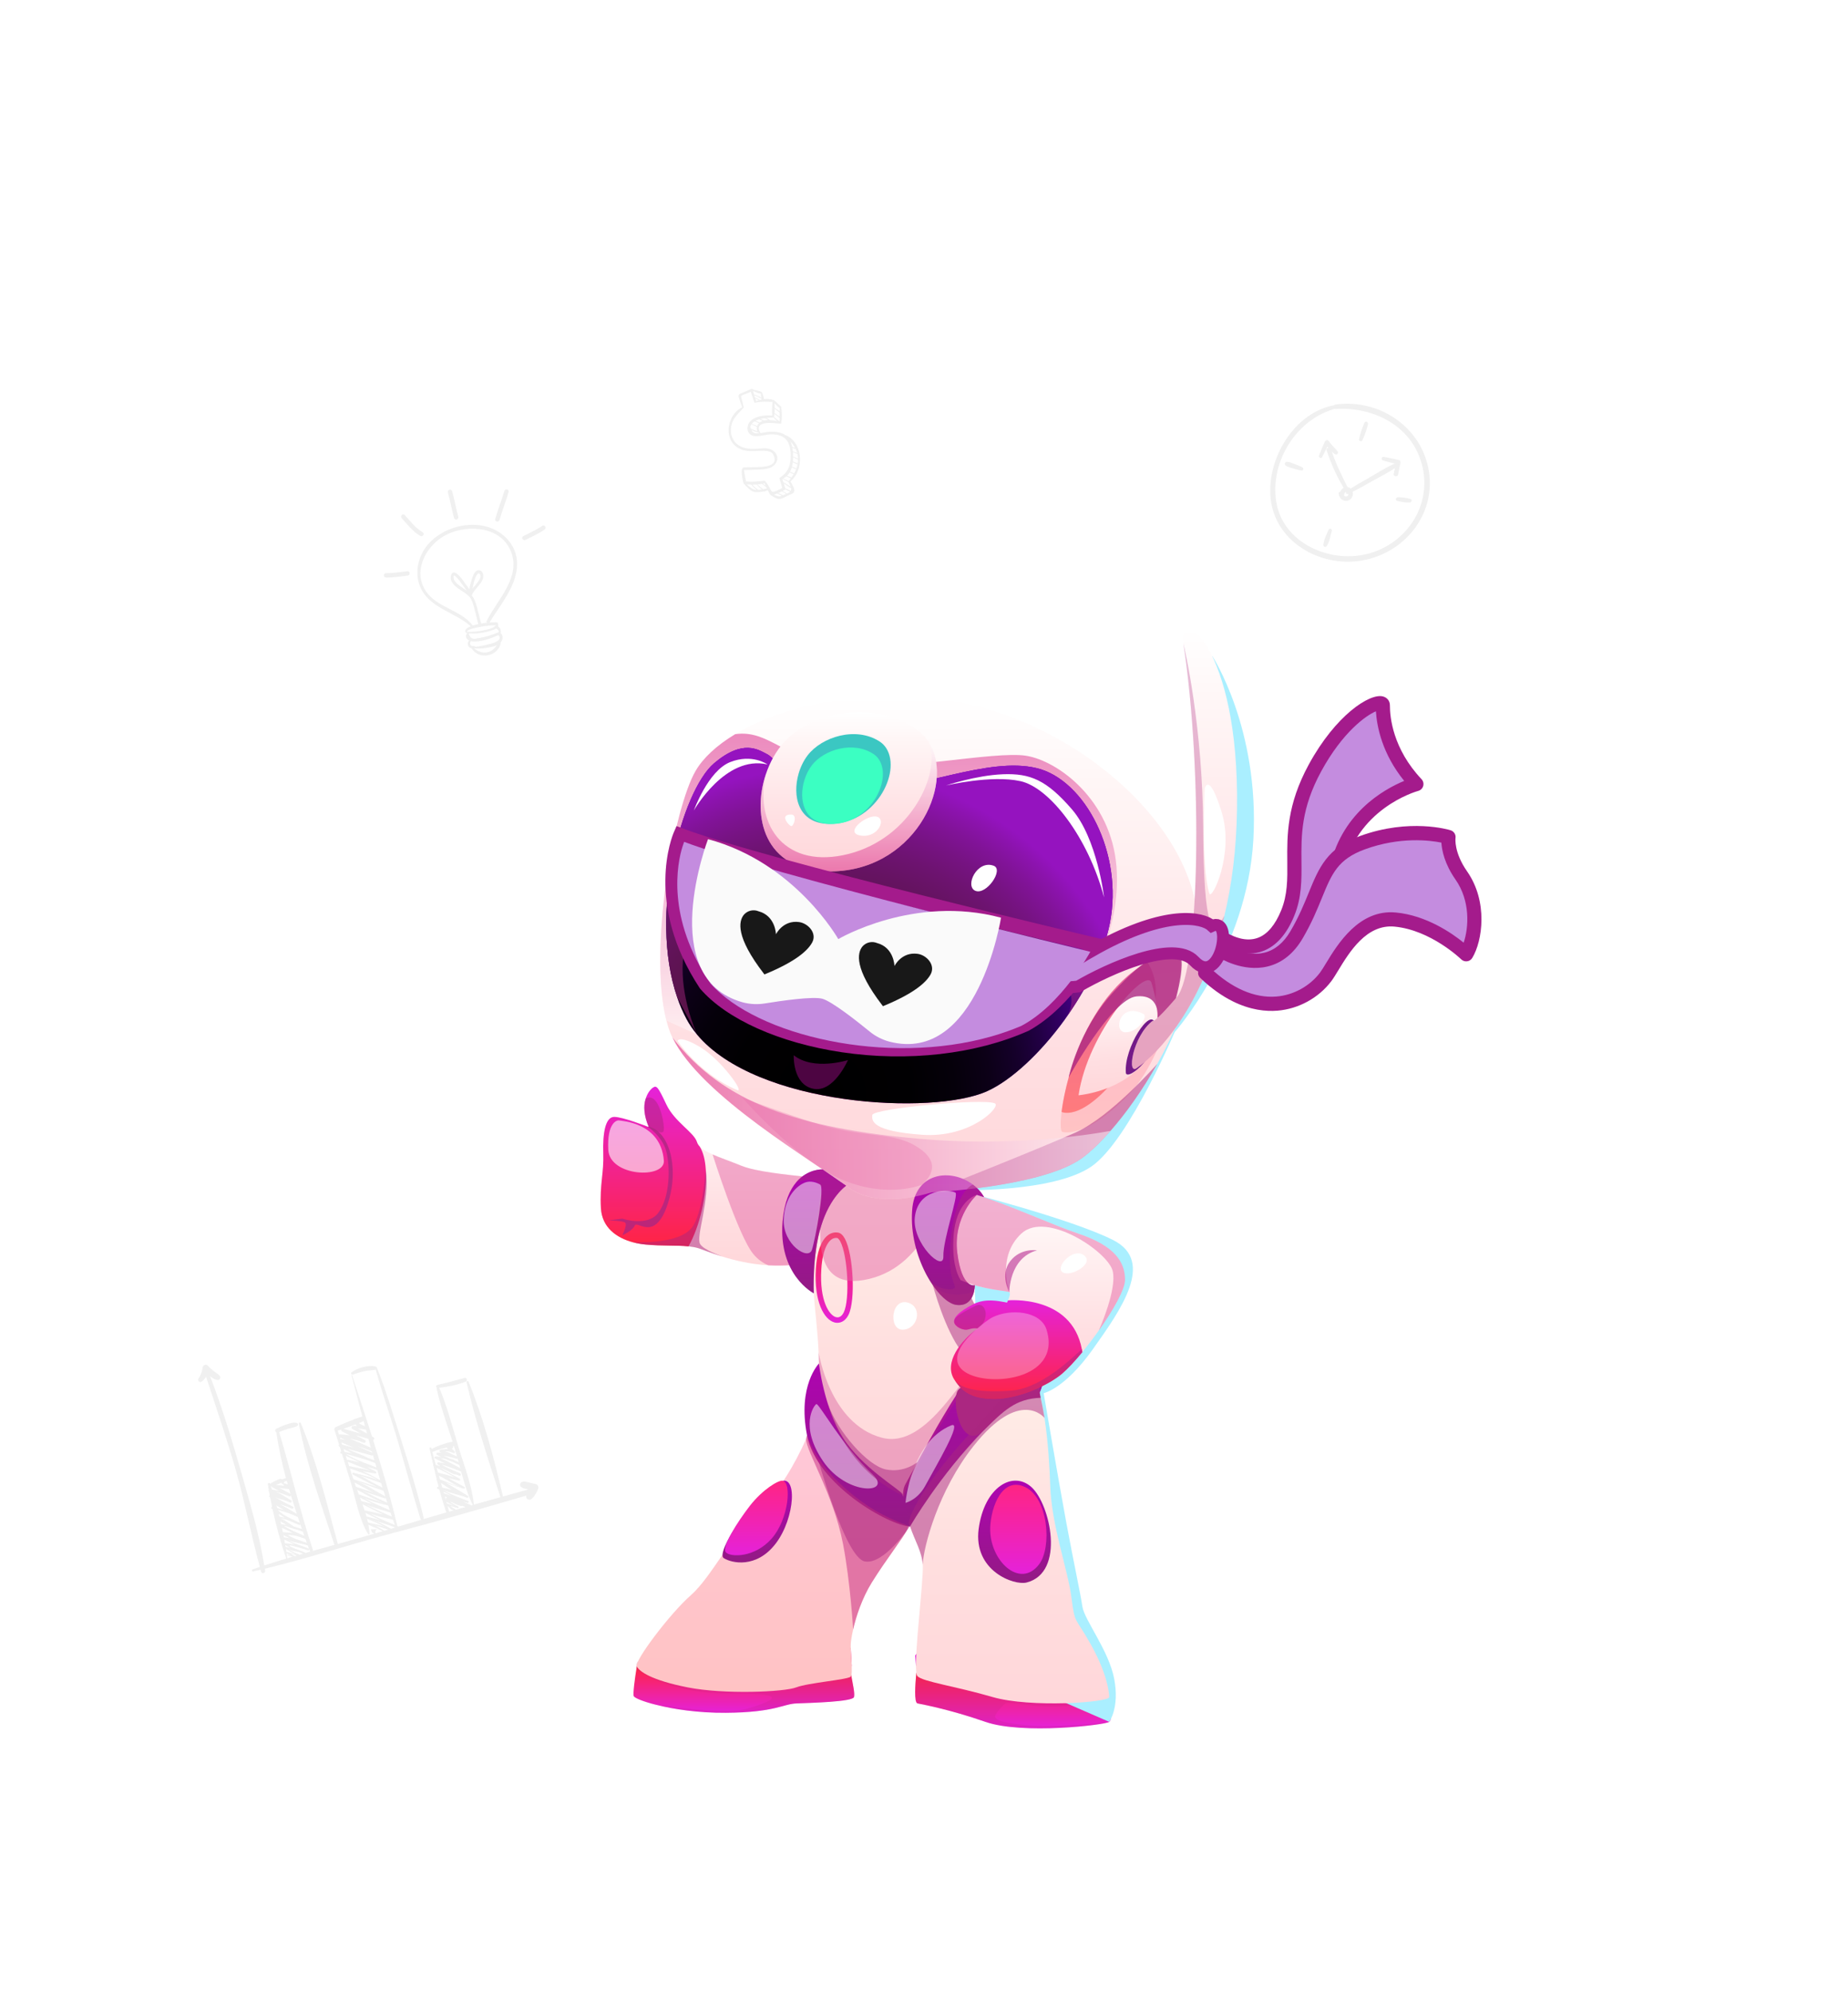 <svg width="621" height="669" viewBox="0 0 621 669" fill="none" xmlns="http://www.w3.org/2000/svg">
<g filter="url(#filter0_d_429_39056)">
<path d="M338.284 572.304C339.766 572.637 348.733 574.193 361.183 578.528C373.632 582.845 401.292 579.566 402.737 578.528C403.978 577.639 403.108 572.155 402.811 570.599C402.811 570.599 402.811 570.562 402.793 570.488C402.756 570.284 402.737 570.173 402.737 570.173L397.494 569.525L363.313 565.245L337.932 562.059C337.932 562.059 337.932 562.114 337.914 562.225C337.914 562.281 337.895 562.336 337.895 562.411C337.895 562.448 337.895 562.503 337.877 562.577C337.877 562.651 337.858 562.744 337.858 562.837C337.858 562.892 337.858 562.948 337.84 563.003C337.599 565.449 337.08 572.026 338.284 572.304Z" fill="url(#paint0_linear_429_39056)"/>
<path d="M242.985 569.932C243.393 570.543 246.079 571.692 250.359 572.766C250.359 572.766 250.414 572.766 250.507 572.785C256.158 574.23 264.513 575.545 273.924 575.471C290.561 575.36 293.136 572.47 297.731 572.322C302.344 572.137 316.535 571.784 316.979 570.191C317.331 568.95 316.498 565.578 316.22 563.781C316.109 563.225 316.071 562.836 316.127 562.688L315.46 562.67L292.562 561.78L245.542 559.946L243.986 559.891C243.986 559.891 243.93 560.261 243.838 560.854C243.449 563.225 242.578 569.265 242.985 569.932Z" fill="url(#paint1_linear_429_39056)"/>
<path d="M315.886 553.796C315.886 553.796 284.947 524.228 264.383 533.732C264.383 533.732 288.411 524.747 316.219 559.836L315.886 553.796Z" fill="url(#paint2_linear_429_39056)"/>
<path d="M390.491 539.977C390.491 539.977 362.776 526.656 337.524 556.206L337.802 559.837C337.802 559.855 354.105 529.972 390.491 539.977Z" fill="url(#paint3_linear_429_39056)"/>
<path opacity="0.5" d="M340.026 528.75C340.007 528.787 340.007 528.843 340.007 528.898L340.026 528.935C340.026 528.935 340.026 528.88 340.026 528.75Z" fill="#AB2781"/>
<path opacity="0.2" d="M338.284 572.303C339.766 572.637 348.733 574.193 361.183 578.528C373.632 582.845 401.292 579.566 402.737 578.528C402.737 578.528 385.915 580.585 376.152 579.732C366.37 578.88 365.073 577.917 364.48 577.046C363.869 576.194 366.815 573.156 367.852 572.303C368.89 571.433 377.356 574.026 387.657 573.248C397.939 572.47 402.83 570.58 402.83 570.58C402.83 570.58 402.83 570.543 402.811 570.469C402.774 569.951 402.552 567.876 402.33 566.931C402.33 566.931 400.996 568.283 397.513 569.506C393.937 570.784 388.101 571.914 379.098 571.34C371.52 570.858 366.852 568.283 363.332 565.208C358.589 561.095 355.94 556.167 351.178 554.388C342.879 551.295 337.951 562.021 337.951 562.021C337.951 562.021 337.951 562.077 337.932 562.188C337.932 562.244 337.932 562.299 337.914 562.373C337.914 562.41 337.914 562.466 337.895 562.54C337.895 562.614 337.895 562.707 337.877 562.799C337.877 562.855 337.877 562.911 337.858 562.966C337.673 565.245 337.339 570.969 338.284 572.303Z" fill="#C22781"/>
<path opacity="0.2" d="M281.038 574.083C273.998 576.158 252.544 573.083 250.507 572.768C256.157 574.213 264.512 575.528 273.924 575.454C290.56 575.343 293.136 572.453 297.73 572.305C302.343 572.119 316.534 571.767 316.979 570.174C317.331 568.933 316.497 565.561 316.219 563.764L315.886 563.301C315.886 563.301 315.737 563.042 315.441 562.653C314.163 560.818 310.217 554.834 303.603 555.872C299.286 556.539 296.174 559.688 292.543 561.745C289.393 563.542 285.688 565.302 279.963 566.117C268.922 567.692 250.525 564.746 245.504 559.892C244.93 559.355 244.56 558.799 244.356 558.206C244.356 558.206 243.707 558.688 243.8 560.8C243.8 560.8 254.138 569.211 275.814 568.988C297.508 568.785 288.411 571.897 281.038 574.083Z" fill="#C22781"/>
<path opacity="0.5" d="M313.589 551.739C313.589 551.739 301.899 538.956 288.226 532.713C274.572 526.469 264.365 533.75 264.365 533.75C264.365 533.75 285.873 527.785 313.589 551.739Z" fill="#D14894"/>
<path opacity="0.5" d="M390.491 539.975C390.491 539.975 389.12 532.842 370.223 535.732C351.327 538.622 337.524 556.222 337.524 556.222C337.524 556.222 364.313 528.229 390.491 539.975Z" fill="#D14894"/>
<path d="M304.734 547.478C309.569 552.184 291.432 565.486 273.924 565.597C256.417 565.708 250.377 559.28 249.34 556.538C248.302 553.796 257.473 535.473 270.942 533.917C284.429 532.361 304.734 547.478 304.734 547.478Z" fill="white"/>
<path d="M396.624 569.006C408.203 565.541 392.881 546.571 385.897 541.865C378.913 537.159 357.255 540.809 351.623 547.478C351.623 547.478 354.013 558.742 370.224 565.597C386.434 572.47 396.624 569.006 396.624 569.006Z" fill="white"/>
<path d="M368.501 552.87C371.817 558.187 362.887 561.855 360.683 555.741C358.478 549.646 366.778 550.109 368.501 552.87Z" fill="white"/>
<path d="M288.06 551.739C290.987 553.147 287.189 558.464 282.706 557.612C278.204 556.741 282.354 548.979 288.06 551.739Z" fill="white"/>
<path d="M306.548 515.298C310.642 517.484 305.511 528.415 302.065 528.748C298.619 529.081 302.621 513.167 306.548 515.298Z" fill="white"/>
<path d="M368.5 531.325C369.556 532.084 365.963 533.566 363.999 530.806C362.053 528.046 366.481 529.861 368.5 531.325Z" fill="white"/>
<g opacity="0.3">
<path d="M478.072 263.415C478.502 264.621 484.081 256.166 488.681 255.636C493.634 255.073 499.061 260.219 502.726 264.608C504.701 263.774 505.961 263.43 505.961 263.43C494.859 251.652 494.669 239.6 494.679 236.947C494.679 236.105 493.45 235.977 491.436 236.809C491.564 240.889 491.128 245.942 487.985 249.589C479.744 259.152 477.691 262.339 478.072 263.415Z" fill="#A41B8C"/>
</g>
<g opacity="0.3">
<path d="M490.1 298.012C494.006 295.722 503.738 289.981 515.745 297.055C520.382 299.791 523.647 305.026 525.431 308.539C525.38 303.811 524.179 298.63 521.05 294.154C517.015 288.378 516.664 283.711 516.701 281.967C514.434 287.855 506.095 286.206 496.553 290.629C486.792 295.154 486.195 300.301 490.1 298.012Z" fill="#A41B8C"/>
</g>
<path d="M488.462 142.106C487.755 143.875 487.022 145.745 486.694 147.624C486.592 148.188 487.511 148.491 487.772 147.986C488.648 146.293 489.195 144.364 489.709 142.519C489.928 141.711 488.774 141.315 488.462 142.106Z" fill="#F0F0F0"/>
<path d="M499.488 168.277C500.819 168.631 502.352 168.892 503.725 168.833C504.373 168.808 504.66 167.865 503.952 167.646C502.638 167.233 501.097 167.073 499.716 167.065C499.05 167.056 498.772 168.084 499.488 168.277Z" fill="#F0F0F0"/>
<path d="M467.7 157.04C466.866 156.627 466.015 156.273 465.148 155.945C464.272 155.616 463.396 155.187 462.452 155.17C461.779 155.162 461.492 156.004 462.031 156.408C462.789 156.964 463.75 157.158 464.642 157.427C465.535 157.697 466.428 157.933 467.338 158.101C467.894 158.211 468.205 157.293 467.7 157.04Z" fill="#F0F0F0"/>
<path d="M476.434 178.006C475.785 179.573 474.808 181.409 474.699 183.119C474.665 183.717 475.482 183.995 475.819 183.498C476.771 182.074 477.099 180.019 477.537 178.377C477.731 177.661 476.72 177.315 476.434 178.006Z" fill="#F0F0F0"/>
<path d="M479.846 165.759C479.905 167.073 480.865 168.202 482.221 168.286C483.594 168.362 484.656 167.182 484.63 165.843C484.597 164.47 483.434 163.333 482.028 163.704C480.739 164.049 479.762 165.548 480.638 166.744C481.051 167.309 481.758 166.753 481.716 166.214C481.682 165.767 482.019 165.254 482.482 165.178C482.996 165.102 483.165 165.666 483.097 166.079C482.87 167.444 481.118 166.677 480.949 165.683C480.832 165.077 479.812 165.127 479.846 165.759Z" fill="#F0F0F0"/>
<path d="M483.291 164.579C480.983 160.156 478.86 155.701 477.268 150.967C476.957 150.049 475.466 150.352 475.777 151.279C477.412 156.105 479.467 160.822 482.272 165.092C482.659 165.682 483.645 165.244 483.291 164.579Z" fill="#F0F0F0"/>
<path d="M483.012 165.953C485.977 164.597 488.816 162.929 491.663 161.337C494.232 159.897 496.952 158.583 499.353 156.865C499.985 156.41 499.285 155.509 498.637 155.787C495.664 157.058 492.85 158.912 490.045 160.52C487.476 161.986 484.882 163.418 482.439 165.086C481.926 165.431 482.49 166.197 483.012 165.953Z" fill="#F0F0F0"/>
<path d="M494.695 154.69C496.329 155.204 497.997 155.583 499.665 155.979C499.513 155.667 499.353 155.356 499.202 155.044C498.907 156.442 498.587 157.832 498.334 159.239C498.183 160.064 499.606 160.351 499.8 159.525C500.103 158.194 500.339 156.855 500.6 155.516C500.667 155.154 500.566 154.682 500.137 154.581C498.41 154.193 496.683 153.772 494.931 153.503C494.241 153.402 494.047 154.488 494.695 154.69Z" fill="#F0F0F0"/>
<path d="M474.261 153.621C475.103 152.062 475.844 150.462 476.585 148.853C476.173 148.938 475.751 149.022 475.339 149.098C476.24 150.319 477.386 152.012 478.792 152.669C479.289 152.905 479.803 152.239 479.559 151.793C479.188 151.119 478.556 150.631 478.043 150.058C477.478 149.443 476.948 148.794 476.451 148.129C476.08 147.649 475.406 147.91 475.204 148.373C474.513 149.94 473.831 151.49 473.233 153.098C473.006 153.713 473.941 154.21 474.261 153.621Z" fill="#F0F0F0"/>
<path d="M424.728 346.803C424.728 346.803 449.108 319.366 451.183 282.035C453.258 244.705 437.363 220.398 437.363 220.398C437.363 220.398 436.826 282.406 434.584 303.489C432.324 324.59 424.728 346.803 424.728 346.803Z" fill="#AAEFFF"/>
<path d="M425.913 344.061C425.913 344.061 409.629 383.151 396.716 391.951C383.803 400.769 352.216 399.88 352.216 399.88C352.216 399.88 390.065 409.495 404.145 416.684C418.225 423.872 406.628 440.101 397.179 453.403C387.731 466.686 380.709 468.075 380.709 468.075C380.709 468.075 385.656 497.18 388.25 511.205C390.843 525.229 393.029 535.104 393.715 539.735C394.4 544.367 402.644 554.538 404.441 564.19C406.239 573.842 402.737 578.511 402.737 578.511L361.22 560.448L357.57 431.801L334.282 378.705L425.913 344.061Z" fill="#AAEFFF"/>
<path d="M231.925 405.939C232.295 412.405 237.112 415.906 242.744 417.407H242.763C244.152 417.777 245.597 418.018 247.005 418.148C252.545 418.685 257.417 418.333 261.363 418.759C262.586 418.889 263.716 419.093 264.753 419.408C266.161 419.871 268.885 420.982 272.572 422.15H272.59C276.721 423.446 282.075 424.743 288.208 425.114C290.653 425.243 293.228 425.243 295.896 425.021C299.008 424.78 302.251 424.262 305.567 423.335C325.279 417.907 313.07 397.435 313.07 397.435C311.069 396.62 306.864 396.046 301.973 395.509C293.969 394.601 284.113 393.675 279.056 391.637C275.239 390.081 271.96 388.969 269.459 387.857C267.551 387.042 266.069 386.209 265.161 385.227C264.698 384.745 264.401 384.245 264.216 383.67C263.179 380.391 256.676 376.927 253.915 371.036C251.137 365.163 250.692 364.607 249.432 365.422C248.154 366.237 244.504 370.646 248.043 378.687C247.524 378.483 239.335 375.26 236.427 375.26C233.425 375.26 232.518 380.78 232.74 387.468C232.962 394.193 231.48 397.862 231.925 405.939Z" fill="url(#paint4_linear_429_39056)"/>
<path d="M231.925 405.939C232.295 412.405 237.112 415.906 242.744 417.407H242.763C244.152 417.777 245.597 418.018 247.005 418.148C252.545 418.685 257.417 418.333 261.363 418.759C265.161 412.071 267.718 401.141 267.162 392.952V392.897C266.977 389.821 266.328 387.153 265.143 385.227C264.679 384.745 264.383 384.245 264.198 383.67C263.16 380.391 256.657 376.927 253.897 371.036C251.118 365.163 250.674 364.607 249.414 365.422C248.135 366.237 244.486 370.646 248.024 378.687C247.506 378.483 239.317 375.26 236.408 375.26C233.407 375.26 232.499 380.78 232.722 387.468C232.962 394.193 231.48 397.862 231.925 405.939Z" fill="url(#paint5_linear_429_39056)"/>
<path opacity="0.5" d="M269.459 387.875C269.459 387.894 278.018 415.053 283.095 421.278C284.669 423.205 286.466 424.39 288.226 425.131C290.672 425.261 293.247 425.261 295.915 425.039L301.991 395.526C293.988 394.619 284.132 393.692 279.074 391.654C275.258 390.098 271.96 388.987 269.459 387.875Z" fill="#E767A7"/>
<path d="M243.967 559.855C244.82 561.578 248.803 564.505 261.086 566.932C273.369 569.359 293.581 568.488 297.564 566.932C301.547 565.376 315.034 564.338 315.887 563.301C316.757 562.264 315.72 555.687 315.887 552.408C315.942 551.352 316.201 549.61 316.683 547.48C317.683 543.07 319.703 536.938 322.982 531.658C327.817 523.877 333.69 516.467 334.894 513.836C335.005 513.576 335.135 513.206 335.265 512.669C336.506 507.63 338.285 491.234 338.285 491.234C338.285 491.234 305.234 461.388 305.697 467.316C305.901 469.91 304.159 475.875 301.306 482.526C301.176 482.841 301.028 483.138 300.899 483.453C297.193 491.79 291.784 501.034 286.17 506.073C275.796 515.411 269.219 529.768 262.142 535.975C255.028 542.218 243.115 558.132 243.967 559.855Z" fill="url(#paint6_linear_429_39056)"/>
<path d="M334.282 504.925C334.412 507.389 334.838 509.538 335.375 511.502C335.523 511.947 335.653 512.354 335.783 512.762C335.801 512.799 335.801 512.836 335.82 512.854C335.82 512.873 335.82 512.873 335.82 512.873C337.45 517.708 339.803 521.358 340.062 525.637C340.081 525.804 340.099 525.971 340.099 526.138C340.118 526.786 340.099 527.694 340.044 528.75C340.025 528.787 340.025 528.842 340.025 528.898C339.543 538.421 336.672 561.43 338.284 563.153C340.099 565.043 350.882 566.488 363.554 570.175C376.226 573.861 402.737 572.009 402.737 570.175C402.737 568.341 401.829 561.875 396.512 552.426C391.213 542.978 391.213 545.979 390.046 536.753C388.897 527.546 383.377 512.799 382.914 499.182C382.71 492.957 382.209 484.361 380.987 476.376C380.505 473.449 379.968 470.614 379.301 468.002C378.912 466.502 378.504 465.057 378.023 463.76C377.819 463.167 377.596 462.611 377.393 462.074C376.151 459.035 374.632 456.646 372.78 455.404C372.761 455.367 333.8 495.254 334.282 504.925Z" fill="url(#paint7_linear_429_39056)"/>
<path d="M347.584 400.325C352.012 401.215 349.251 421.39 355.476 434.358C361.701 447.327 368.611 448.234 372.761 455.386C376.911 462.537 349.474 498.959 334.968 501.72C320.443 504.48 305.233 480.507 305.233 461.388C305.233 442.25 302.009 436.026 304.084 421.279C306.159 406.532 310.309 399.844 314.922 397.083C319.517 394.286 347.584 400.325 347.584 400.325Z" fill="url(#paint8_linear_429_39056)"/>
<path d="M310.458 444.326C306.957 443.418 303.493 437.397 304.159 426.355C304.493 420.816 305.845 416.925 308.068 415.128C309.106 414.276 310.31 413.942 311.57 414.128C312.478 414.257 313.274 414.98 313.941 416.24C316.776 421.612 317.517 436.841 315.164 441.695C314.312 443.455 312.96 444.437 311.422 444.437C311.125 444.455 310.792 444.418 310.458 444.326ZM311.329 415.943C310.588 415.832 309.884 416.036 309.236 416.555C308.198 417.388 306.401 419.797 305.994 426.466C305.345 437.082 308.68 441.973 310.94 442.547C312.348 442.918 313.182 441.676 313.552 440.898C315.627 436.582 314.905 421.909 312.367 417.092C311.922 416.295 311.533 415.98 311.329 415.943Z" fill="url(#paint9_linear_429_39056)"/>
<path d="M335.356 511.65C335.56 512.206 335.709 512.577 335.783 512.762C335.801 512.799 335.801 512.836 335.82 512.855C336.264 512.114 345.768 495.755 360.478 480.675C372.428 468.429 376.763 464.723 378.041 463.723C378.375 463.445 378.504 463.371 378.504 463.371L379.32 467.965C380.283 465.909 380.728 463.797 380.728 461.833C380.709 453.737 373.428 447.383 365.295 452.014C355.161 457.776 336.82 494.31 334.301 498.589C332.281 501.943 334.375 508.834 335.356 511.65Z" fill="url(#paint10_linear_429_39056)"/>
<path opacity="0.5" d="M349.826 399.898C345.899 400.453 342.508 424.723 322.111 429.688C301.714 434.634 305.956 411.94 305.993 404.566C306.03 397.193 309.328 394.914 309.328 394.914C309.328 394.914 311.81 397.878 320.444 400.657C329.095 403.399 349.826 399.898 349.826 399.898Z" fill="#E767A7"/>
<path d="M369.186 434.173C369.649 434.562 369.131 435.988 368.741 436.877C368.538 437.341 368.371 437.637 368.371 437.637C368.371 437.637 362.924 436.099 357.663 438.786C352.383 441.472 350.456 442.732 350.623 444.214C350.808 445.677 353.568 447.234 355.551 446.622C357.533 446.029 358.497 446.363 358.497 446.363C352.513 449.364 347.473 458.479 350.975 464.074C357.033 473.763 379.505 467.89 386.934 461.48C388.88 459.794 391.251 457.238 393.697 454.274C395.531 452.05 397.42 449.586 399.18 447.085C399.18 447.085 399.18 447.067 399.199 447.048C404.034 440.249 408.017 433.191 408.017 430.023C408.017 424.15 404.738 418.611 392.289 414.461C383.729 411.608 368.686 404.642 358.163 401.492C353.346 400.047 349.474 399.417 347.566 400.325C340.248 403.808 343.472 426.003 351.994 429.8C352.253 429.912 352.531 430.041 352.772 430.134C361.035 433.598 368.519 433.617 369.186 434.173Z" fill="url(#paint11_linear_429_39056)"/>
<path d="M253.953 342.931C254.193 343.876 254.471 344.783 254.749 345.673C255.083 346.636 255.472 347.618 255.953 348.6C265.457 368.293 303.51 390.154 315.367 399.14C315.367 399.14 322.889 405.828 340.341 401.381H340.359C340.378 401.363 340.415 401.344 340.452 401.344C341.285 401.14 342.156 400.9 343.027 400.64C343.027 400.64 378.06 398.917 392.344 389.932C395.345 388.061 399.106 384.578 403.126 379.983C403.126 379.983 403.126 379.983 403.145 379.983C408.351 374.055 413.964 366.2 418.892 357.418C418.911 357.381 418.929 357.363 418.929 357.363C428.415 340.411 435.306 319.903 431.527 302.451C424.265 268.918 381.747 237.109 340.6 234.348C312.57 232.459 290.598 238.498 277.018 246.668C270.645 250.503 266.143 254.801 263.716 259.007C256.417 271.605 247.839 319.199 253.953 342.931Z" fill="url(#paint12_linear_429_39056)"/>
<path d="M423.06 319.237C432.286 315.421 422.263 353.992 409.943 367.053C397.623 380.114 389.601 381.004 386.989 380.3C384.377 379.596 390.194 332.854 423.06 319.237Z" fill="url(#paint13_linear_429_39056)"/>
<path d="M415.446 323.258C415.446 323.258 424.969 334.003 409.796 355.92C394.623 377.836 386.731 373.575 386.731 373.575C386.731 373.575 390.529 337.912 415.446 323.258Z" fill="url(#paint14_linear_429_39056)"/>
<path opacity="0.5" d="M340.47 401.344C341.304 401.14 342.174 400.899 343.045 400.64C343.045 400.64 378.078 398.917 392.362 389.932C395.363 388.06 399.124 384.577 403.145 379.983C403.145 379.983 403.145 379.983 403.163 379.983C408.369 374.055 413.982 366.199 418.91 357.418C417.984 358.455 403.144 375.222 391.436 380.502C379.727 385.763 342.767 400.417 340.47 401.344Z" fill="#AB2781"/>
<path d="M416.946 330.203C415.279 324.701 395.548 346.655 392.436 367.997C392.436 367.997 427.58 365.07 416.946 330.203Z" fill="url(#paint15_linear_429_39056)"/>
<path d="M418.095 343.82C416.706 338.225 407.628 352.009 408.332 360.438C408.591 363.495 420.671 354.25 418.095 343.82Z" fill="#731A88"/>
<path d="M341.026 427.725C341.101 427.854 341.156 427.984 341.23 428.114C341.23 428.132 341.249 428.151 341.249 428.169C341.675 428.929 342.082 429.688 342.527 430.392C342.527 430.411 342.564 430.429 342.583 430.448C345.454 435.098 348.826 438.155 351.494 438.433C357.645 439.118 357.589 431.8 357.589 431.8C357.589 431.8 353.254 433.301 351.698 421.018C350.141 408.754 358.237 401.473 358.237 401.473L360.72 402.251C359.775 400.565 358.478 399.157 356.959 398.008C349.641 392.488 337.34 393.673 336.506 406.734C335.969 414.404 338.044 421.926 341.026 427.725Z" fill="url(#paint16_linear_429_39056)"/>
<path d="M303.474 434.544C303.474 434.544 302.844 421.817 305.938 411.868C309.013 401.901 314.349 398.381 314.349 398.381L306.438 392.897C306.438 392.897 301.547 392.582 297.619 397.158C297.601 397.177 297.601 397.177 297.601 397.177C295.433 399.733 293.543 403.809 292.988 410.293C291.45 428.468 303.474 434.544 303.474 434.544Z" fill="url(#paint17_linear_429_39056)"/>
<path opacity="0.3" d="M305.085 454.33C305.085 454.33 308.772 478.414 326.335 483.046C341.99 487.177 354.087 459.962 362.331 454.33C362.331 454.33 338.025 488.141 333.708 503.258C333.708 503.258 316.516 494.347 310.643 480.86C304.77 467.373 305.196 458.146 305.196 458.146L305.085 454.33Z" fill="#C72781"/>
<path d="M305.196 458.127C305.196 458.127 297.915 465.463 301.195 482.23C304.474 498.996 328.929 512.576 335.802 512.872C335.802 512.872 334.079 503.424 333.19 501.905C332.3 500.385 319.684 493.123 313.292 483.1C306.901 473.059 305.196 458.127 305.196 458.127Z" fill="url(#paint18_linear_429_39056)"/>
<path d="M374.984 531.696C388.138 528.342 382.895 505.351 376.633 499.664C370.371 493.976 360.738 499.608 358.866 513.688C357.014 527.768 370.742 532.789 374.984 531.696Z" fill="url(#paint19_linear_429_39056)"/>
<path d="M291.839 497.997C298.101 494.422 297.304 509.984 290.635 518.654C284.169 527.065 275.851 525.212 273.183 523.489C270.533 521.766 281.871 503.666 291.839 497.997Z" fill="url(#paint20_linear_429_39056)"/>
<path d="M379.245 525.49C383.525 519.728 382.246 503.332 374.521 499.645C366.796 495.977 363.016 506.222 362.757 513.207C362.368 524.359 372.835 534.123 379.245 525.49Z" fill="url(#paint21_linear_429_39056)"/>
<path d="M292.969 497.495C296.137 497.958 295.044 510.464 289.301 516.948C283.558 523.432 275.48 523.228 273.924 521.561C272.368 519.894 277.777 511.353 282.001 505.906C286.244 500.459 291.561 497.273 292.969 497.495Z" fill="url(#paint22_linear_429_39056)"/>
<path opacity="0.5" d="M253.953 342.932L266.514 348.582L394.641 331.834C394.641 331.834 406.98 313.327 405.164 291.039C403.33 268.734 385.564 255.654 374.855 253.931C364.129 252.19 330.837 259.452 312.162 257.396C293.488 255.321 288.504 245.057 277.055 246.669C270.682 250.504 266.18 254.802 263.753 259.007C256.417 271.605 247.839 319.199 253.953 342.932Z" fill="url(#paint23_linear_429_39056)"/>
<path opacity="0.5" d="M357.292 433.915C357.292 433.915 349.084 437.25 343.508 431.914C343.508 431.914 347.51 447.05 353.309 454.331C361.905 465.132 368.5 455.961 368.5 455.961C368.5 455.961 359.996 444.104 356.458 436.12L357.292 433.915Z" fill="#AB2781"/>
<path d="M257.565 335.076C258.435 337.651 259.491 340.115 260.733 342.43C261.696 344.228 262.845 345.913 264.197 347.525L264.216 347.562C284.298 371.665 343.453 374.851 361.701 366.626C369.815 362.976 379.671 353.806 387.823 342.505C387.86 342.449 387.897 342.412 387.915 342.356C395.011 332.482 400.791 320.996 402.959 310.158C407.554 286.889 394.659 261.989 378.356 258.08C362.071 254.153 339.321 265.213 317.905 265.917C296.47 266.602 291.746 255.357 287.707 253.356C284.835 251.93 279.722 248.187 269.959 256.45C259.139 265.639 247.857 306.86 257.565 335.076Z" fill="url(#paint24_radial_429_39056)"/>
<path d="M257.565 335.076C258.435 337.651 259.491 340.115 260.733 342.43C261.696 344.228 262.845 345.913 264.197 347.525L264.216 347.562C284.298 371.665 343.453 374.851 361.701 366.626C369.815 362.976 379.671 353.806 387.823 342.505C387.86 342.449 387.897 342.412 387.915 342.356C395.011 332.482 400.791 320.996 402.959 310.158C407.554 286.889 394.659 261.989 378.356 258.08C362.071 254.153 339.321 265.213 317.905 265.917C296.47 266.602 291.746 255.357 287.707 253.356C284.835 251.93 279.722 248.187 269.959 256.45C259.139 265.639 247.857 306.86 257.565 335.076Z" fill="url(#paint25_radial_429_39056)"/>
<path opacity="0.5" d="M255.972 348.582C265.476 368.275 303.529 390.136 315.386 399.122C315.386 399.122 323.667 406.495 343.045 400.622C343.045 400.622 378.079 398.899 392.362 389.914C395.364 388.043 399.125 384.56 403.145 379.966C394.308 381.559 369.242 385.283 339.118 382.633C298.545 379.076 272.979 370.702 255.972 348.582Z" fill="url(#paint26_linear_429_39056)"/>
<path opacity="0.8" d="M418.948 342.041C418.948 342.041 420.133 333.908 411.834 334.779C403.534 335.649 389.12 361.994 389.12 361.994C389.12 361.994 392.344 346.191 403.904 333.574C415.465 320.94 422.319 318.012 425.895 320.069C429.489 322.125 424.005 340.596 422.838 342.523C421.671 344.449 418.429 347.673 418.429 347.673L418.948 342.041Z" fill="#AB2781"/>
<path d="M412.223 358.678C419.003 354.065 434.047 338.614 441.438 307.676C443.884 297.468 445.496 285.574 445.681 271.827C446.496 216.452 425.617 202.891 427.618 215.952C427.618 215.952 427.637 216.008 427.655 216.137C434.232 259.378 433.232 325.942 425.413 335.094C417.558 344.265 417.373 342.95 417.373 342.95C410.574 348.1 408.462 361.939 412.223 358.678Z" fill="url(#paint27_linear_429_39056)"/>
<path opacity="0.3" d="M412.223 358.678C419.003 354.065 434.047 338.614 441.438 307.675C437.492 315.16 434.491 313.511 434.324 278.052C434.139 244.278 428.229 218.471 427.655 216.137C434.232 259.377 433.232 325.942 425.413 335.094C417.558 344.264 417.373 342.949 417.373 342.949C410.574 348.099 408.462 361.939 412.223 358.678Z" fill="#AB2781"/>
<path d="M379.69 469.633C371.205 469.966 367.352 473.949 360.46 480.674C353.568 487.418 349.752 472.634 351.623 467.613C353.494 462.593 378.467 462.426 378.467 462.426L379.69 469.633Z" fill="#AB2781"/>
<path opacity="0.5" d="M306.141 399.252C306.141 399.252 302.38 422.113 303.473 434.544C303.473 434.544 302.843 421.817 305.937 411.868C309.012 401.901 314.348 398.381 314.348 398.381L306.437 392.897C306.437 392.897 301.546 392.582 297.618 397.158C298.063 397.029 304.492 394.694 306.141 399.252Z" fill="#AB2781"/>
<path opacity="0.5" d="M342.564 430.449C345.435 435.099 348.807 438.156 351.475 438.434C357.626 439.12 357.57 431.802 357.57 431.802C357.57 431.802 353.235 433.302 351.679 421.019C350.123 408.755 358.219 401.474 358.219 401.474L360.701 402.252C359.756 400.566 358.459 399.158 356.94 398.01C355.94 398.417 351.475 400.9 349.845 413.72C347.992 428.189 350.734 430.875 350.919 432.432C351.03 433.728 345.38 433.469 342.564 430.449Z" fill="#AB2781"/>
<path opacity="0.5" d="M341.026 427.726C341.1 427.856 341.156 427.985 341.23 428.115C340.841 426.781 340.822 426.837 341.026 427.726Z" fill="#AB2781"/>
<path opacity="0.5" d="M352.809 430.115C361.034 433.598 368.519 433.617 369.204 434.173C369.204 434.173 364.795 422.316 373.206 414.461C381.617 406.624 402.441 420.648 403.923 427.077C405.349 433.32 399.569 446.233 399.236 447.048C404.071 440.249 408.054 433.191 408.054 430.023C408.054 424.15 404.775 418.61 392.325 414.461C383.766 411.608 368.723 404.642 358.2 401.492C357.718 401.622 351.16 403.549 350.419 415.609C349.937 423.372 351.345 427.762 352.809 430.115Z" fill="#E767A7"/>
<path opacity="0.5" d="M313.292 518.764C315.793 531.862 316.683 547.48 316.683 547.48C317.683 543.071 319.702 536.939 322.982 531.659C327.817 523.878 333.69 516.467 334.894 513.836C335.005 513.577 335.135 513.206 335.265 512.669C309.365 503.239 302.177 485.046 301.287 482.527C301.232 482.342 301.195 482.23 301.195 482.23C301.195 482.23 300.898 482.638 300.88 483.453C300.824 487.64 310.069 501.924 313.292 518.764Z" fill="#C72781"/>
<path opacity="0.5" d="M335.357 511.649C335.561 512.205 335.709 512.575 335.783 512.76C335.802 512.797 335.802 512.835 335.82 512.853C335.82 512.872 335.82 512.872 335.82 512.872C337.45 517.707 339.803 521.357 340.063 525.636C340.396 519.43 345.324 500.792 357.088 485.916C372.817 466.037 380.969 476.375 380.969 476.375C380.969 476.375 380.969 476.375 380.987 476.356C380.505 473.429 379.968 470.595 379.301 467.982C380.265 465.926 380.709 463.814 380.709 461.85C379.746 461.721 378.653 461.758 377.393 462.054C372.428 463.184 367.667 468.723 355.365 482.229C341.36 497.624 335.894 508.036 335.375 511.501C335.375 511.556 335.375 511.612 335.357 511.649Z" fill="#AB2781"/>
<path d="M350.623 463.425C350.641 463.462 350.678 463.5 350.715 463.555C353.29 467.631 356.773 470.021 364.184 470.021C372.502 470.021 382.692 465.167 386.953 461.499C388.898 459.813 391.269 457.256 393.715 454.292C393.659 453.958 393.604 453.644 393.548 453.31C390.065 434.895 368.741 436.896 368.741 436.896C368.537 437.359 368.371 437.655 368.371 437.655C368.371 437.655 368 437.544 367.389 437.452C365.592 437.137 361.127 436.155 357.199 438.137C351.919 440.823 350.456 442.732 350.623 444.214C350.808 445.677 353.568 447.233 355.551 446.622C357.533 446.029 358.496 446.363 358.496 446.363C352.79 450.457 347.121 457.812 350.623 463.425Z" fill="url(#paint28_linear_429_39056)"/>
<path opacity="0.5" d="M257.565 335.076L264.179 347.433C263.031 344.857 244.374 301.506 289.319 297.523C335.542 293.447 402.885 321.551 387.935 342.356C395.03 332.482 400.81 320.996 402.978 310.158C407.572 286.889 394.678 261.989 378.375 258.08C362.091 254.153 339.34 265.213 317.924 265.917C296.489 266.602 291.765 255.357 287.726 253.356C284.854 251.93 279.741 248.187 269.978 256.45C259.14 265.639 247.857 306.86 257.565 335.076Z" fill="#AB2781"/>
<path opacity="0.8" d="M247.561 378.52C247.561 378.52 252.526 381.706 253.879 386.764C255.231 391.821 255.25 402.048 251.248 407.439C247.617 412.33 239.095 409.44 239.095 409.44L234.426 410.051C234.426 410.051 239.261 410.107 240.077 410.792C240.892 411.478 239.15 414.998 239.15 414.998C239.15 414.998 242.429 413.627 243.3 411.774C244.171 409.922 250.099 417.462 254.36 404.586C258.621 391.71 254.416 379.353 247.561 378.52Z" fill="#AB2781"/>
<path opacity="0.5" d="M350.641 444.195C350.826 445.658 353.587 447.215 355.569 446.603C357.551 446.01 358.515 446.344 358.515 446.344C362.813 443.787 361.609 436.784 357.7 438.767C352.401 441.472 350.474 442.731 350.641 444.195Z" fill="#AB2781"/>
<path opacity="0.5" d="M247.023 369.089C251.636 366.533 253.581 378.816 252.97 380.112C252.34 381.409 248.042 378.704 248.042 378.704C248.042 378.704 245.449 372.924 247.023 369.089Z" fill="#AB2781"/>
<path opacity="0.5" d="M242.763 417.388C244.152 417.759 245.598 418 247.006 418.129C252.545 418.667 257.417 418.315 261.363 418.741C262.586 418.87 263.716 419.074 264.754 419.389C266.162 419.852 268.885 420.964 272.572 422.131C272.201 421.872 266.477 420 265.272 417.981C263.716 415.387 268.681 403.679 267.181 392.934C267.107 394.008 266.051 408.162 262.382 412.608C257.843 418.148 243.393 417.37 242.763 417.388Z" fill="#AB2781"/>
<path opacity="0.5" d="M350.715 463.538C353.29 467.614 356.773 470.004 364.184 470.004C372.502 470.004 382.692 465.15 386.953 461.482C388.898 459.796 391.269 457.239 393.715 454.275C393.659 453.941 393.604 453.626 393.548 453.293C387.953 458.499 378.838 466.595 369.649 467.243C353.587 468.392 351.419 464.427 350.715 463.538Z" fill="#AB2781"/>
<path opacity="0.5" d="M335.783 512.762C335.783 512.762 326.891 526.064 320.481 524.582C314.071 523.1 305.085 490.957 305.085 490.957C305.085 490.957 320.055 508.89 335.783 512.762Z" fill="#AB2781"/>
<path opacity="0.5" d="M323.204 495.366C330.188 501.869 314.682 502.795 306.604 490.957C298.546 479.119 303.492 472.208 304.307 471.745C305.122 471.282 313.181 486.029 323.204 495.366Z" fill="white"/>
<path opacity="0.5" d="M349.659 478.896C353.643 477.265 344.62 492.364 340.896 499.238C338.284 504.036 334.282 504.925 334.282 504.925C334.282 504.925 336.024 484.472 349.659 478.896Z" fill="white"/>
<path opacity="0.5" d="M351.067 400.714C352.215 401.436 346.824 416.535 347.009 422.149C347.176 427.762 336.468 417.684 337.413 409.032C338.543 398.769 349.473 399.695 351.067 400.714Z" fill="white"/>
<path d="M308.068 292.763C336.728 293.374 351.105 263.973 342.249 249.559C341.249 247.911 339.933 246.484 338.303 245.298C324.149 234.979 302.955 238.907 293.525 249.3C290.838 252.264 288.708 256.044 287.337 260.193C282.65 274.329 286.8 292.318 308.068 292.763Z" fill="url(#paint29_linear_429_39056)"/>
<path d="M308.457 276.829C323.871 277.163 332.986 259.748 327.873 251.467C327.298 250.541 326.539 249.744 325.594 249.133C317.554 243.945 306.141 247.576 301.38 253.801C300.065 255.524 299.027 257.636 298.379 259.878C296.193 267.418 298.12 276.607 308.457 276.829Z" fill="#3BC7C2"/>
<path d="M308.976 276.848C322.148 277.144 329.781 262.397 325.483 255.357C325.001 254.561 324.353 253.894 323.556 253.357C316.757 248.855 307.012 251.782 302.881 257.043C301.732 258.507 300.843 260.304 300.269 262.231C298.342 268.696 300.028 276.644 308.976 276.848Z" fill="#3BFFC2"/>
<path opacity="0.5" d="M308.068 292.762C336.728 293.373 351.105 263.972 342.249 249.559C346.158 259.915 336.172 281.535 315.219 286.889C294.284 292.243 283.447 277.793 287.319 260.304C287.337 260.267 287.337 260.211 287.337 260.174C282.65 274.328 286.8 292.317 308.068 292.762Z" fill="url(#paint30_linear_429_39056)"/>
<path opacity="0.5" d="M305.622 398.01C307.16 398.955 304.047 416.185 302.843 419.908C301.639 423.632 293.098 418.148 293.358 409.849C293.617 401.549 298.323 398.177 300.416 397.343C302.528 396.51 304.585 397.399 305.622 398.01Z" fill="white"/>
<path d="M364.295 370.702C366.593 371.721 356.162 382.485 339.748 381.262C323.334 380.058 322.815 376.742 323.149 374.593C323.482 372.444 360.331 368.961 364.295 370.702Z" fill="white"/>
<path opacity="0.5" d="M369.779 323.256C378.134 328.703 366.741 351.509 348.548 348.582C330.355 345.655 352.031 311.696 369.779 323.256Z" fill="white"/>
<path d="M363.906 290.872C367.426 292.169 361.461 300.821 357.774 299.301C354.087 297.782 358.293 288.797 363.906 290.872Z" fill="white"/>
<path d="M324.223 274.31C328.058 274.662 325.408 281.517 319.406 280.757C313.385 279.979 320.74 273.977 324.223 274.31Z" fill="white"/>
<path d="M295.896 273.661C298.082 273.698 296.711 277.663 295.896 277.552C295.081 277.422 291.746 273.587 295.896 273.661Z" fill="white"/>
<path d="M335.357 437.749C340.026 439.379 338.47 446.53 333.431 446.753C328.391 446.957 329.41 435.674 335.357 437.749Z" fill="white"/>
<path d="M394.196 421.705C397.994 424.483 389.824 429.189 387.101 427.466C384.396 425.743 390.583 419.074 394.196 421.705Z" fill="white"/>
<path opacity="0.5" d="M369.186 434.173C369.186 434.173 369.037 422.687 378.467 420.093C378.467 420.093 372.928 419.167 369.427 423.798C365.907 428.411 369.186 434.173 369.186 434.173Z" fill="#AB0481"/>
<path opacity="0.5" d="M338.284 491.234C338.284 491.234 333.93 494.976 327.724 493.716C321.518 492.457 311.44 480.952 308.235 471.744C308.235 471.744 312.681 492.957 333.449 502.461L338.284 491.234Z" fill="#AB2781"/>
<path d="M277.684 366.238C280.463 367.424 272.33 355.993 265.235 351.788C258.139 347.582 257.676 349.75 257.676 349.75C257.676 349.75 265.068 360.866 277.684 366.238Z" fill="white"/>
<path d="M436.38 300.192C437.177 302.748 444.847 286.871 440.53 272.884C436.214 258.878 434.824 264.936 434.824 264.936C434.824 264.936 433.62 291.373 436.38 300.192Z" fill="white"/>
<path d="M414.279 340.707C415.853 341.559 412.389 346.932 408.128 346.821C403.867 346.691 406.368 336.428 414.279 340.707Z" fill="white"/>
<path opacity="0.3" d="M339.914 398.01C342.341 395.675 346.732 390.729 338.154 385.301C329.577 379.873 319.832 382.726 302.621 376.964C285.41 371.202 279.407 368.738 279.407 368.738C279.407 368.738 297.508 389.766 312.94 396.324C328.391 402.882 339.914 398.01 339.914 398.01Z" fill="#E767A7"/>
<path d="M270.256 283.944C274.239 284.685 269.904 290.094 266.977 290.558C264.031 291.021 265.588 283.073 270.256 283.944Z" fill="white"/>
<path d="M401.014 301.507C401.014 301.507 398.716 281.721 390.194 271.902C381.672 262.064 376.188 259.785 367.036 260.137C357.866 260.508 347.899 263.917 347.899 263.917C347.899 263.917 363.109 260.286 372.909 262.453C382.71 264.602 395.641 281.276 401.014 301.507Z" fill="white"/>
<path d="M287.893 256.838C287.893 256.838 282.798 253.114 275.351 256.06C267.922 259.005 263.16 272.307 263.16 272.307C263.16 272.307 273.72 253.559 287.893 256.838Z" fill="white"/>
<path opacity="0.6" d="M253.082 389.933C253.563 396.158 234.87 395.38 234.407 386.302C233.944 377.224 237.316 376.279 238.02 376.446C238.705 376.631 252.063 377.058 253.082 389.933Z" fill="white"/>
<path opacity="0.3" d="M363.517 442.585C369.557 439.603 379.69 440.418 381.673 446.735C387.045 463.928 360.868 466.447 353.606 460.463C346.343 454.479 361.331 443.678 363.517 442.585Z" fill="white"/>
<path fill-rule="evenodd" clip-rule="evenodd" d="M296.729 354.549C296.729 354.549 296.266 364.294 303.214 365.794C310.161 367.295 314.941 356.161 314.941 356.161C314.941 356.161 303.454 359.866 296.729 354.549Z" fill="#4D0542"/>
<path fill-rule="evenodd" clip-rule="evenodd" d="M379.652 332.464C379.875 340.801 363.887 347.989 343.934 348.545C323.981 349.101 307.622 342.784 307.381 334.447C307.159 326.11 323.147 318.922 343.1 318.366C363.071 317.829 379.43 324.146 379.652 332.464Z" fill="url(#paint31_radial_429_39056)"/>
<path fill-rule="evenodd" clip-rule="evenodd" d="M371.519 332.706C371.704 339.171 359.31 344.748 343.841 345.174C328.371 345.6 315.699 340.709 315.514 334.262C315.329 327.815 327.723 322.22 343.192 321.794C358.662 321.349 371.352 326.24 371.519 332.706Z" fill="url(#paint32_radial_429_39056)"/>
<path fill-rule="evenodd" clip-rule="evenodd" d="M323.869 339.541C323.869 339.541 339.95 329.759 364.016 335.65C363.997 335.669 338.802 315.438 323.869 339.541Z" fill="white"/>
<path d="M441.333 315.7L443.341 325.934C468.34 337.465 474.898 314.858 478.982 293.004C479.341 291.098 479.82 289.299 480.392 287.615L480.395 287.61C485.223 273.505 496.987 267.009 502.719 264.603C504.694 263.77 505.954 263.426 505.954 263.426C494.852 251.647 494.662 239.595 494.672 236.943C494.672 236.101 493.443 235.973 491.429 236.804C487.076 238.594 479.058 244.837 471.893 257.989C466.451 267.974 465.228 276.039 464.988 283.174C464.704 291.827 465.857 299.12 462.7 306.81C455.333 324.788 442.004 315.754 441.333 315.7Z" fill="#C48CDF"/>
<path d="M442.284 328.066C441.139 327.493 440.649 326.11 441.188 324.94C441.739 323.745 443.154 323.224 444.348 323.775C451.544 327.093 457.251 327.565 461.798 325.216C470.313 320.815 473.969 306.925 476.65 292.57C480.225 273.427 495.023 265.199 501.865 262.367C494.405 253.183 492.68 244.044 492.361 238.983C489.039 240.366 481.153 245.984 473.99 259.131C467.18 271.631 467.262 280.706 467.342 289.484C467.397 295.676 467.451 301.525 464.911 307.718C462.384 313.883 458.862 317.854 454.442 319.525C448.387 321.814 442.722 319.012 440.86 318.092C440.759 318.041 440.674 317.999 440.605 317.966C439.577 317.633 438.873 316.626 438.966 315.502C439.075 314.191 440.226 313.218 441.537 313.327C442.057 313.371 442.42 313.551 442.971 313.822C444.522 314.59 448.641 316.626 452.76 315.069C455.894 313.886 458.501 310.804 460.506 305.911C462.682 300.606 462.635 295.472 462.582 289.526C462.501 280.58 462.408 270.438 469.81 256.852C478.812 240.328 490.25 232.845 494.715 233.99C496.144 234.357 497.066 235.519 497.061 236.953C497.049 241.017 498.061 251.573 507.693 261.796C508.266 262.405 508.478 263.27 508.253 264.074C508.027 264.879 507.394 265.506 506.588 265.725C505.727 265.964 485.366 271.839 481.332 293.442C478.429 308.986 474.32 324.104 463.985 329.444C458.129 332.47 450.852 332.018 442.354 328.097C442.33 328.088 442.307 328.078 442.284 328.066ZM441.139 318.074C441.139 318.074 441.138 318.073 441.137 318.074C441.137 318.074 441.138 318.073 441.139 318.074ZM441.143 318.074C441.142 318.074 441.142 318.074 441.14 318.074C441.14 318.074 441.142 318.074 441.143 318.074Z" fill="#A41B8C"/>
<path d="M434.98 326.852C452.592 343.663 468.76 337.127 475.479 328.218C475.707 327.917 475.948 327.569 476.206 327.175C479.813 321.646 486.45 307.785 498.842 308.96C512.115 310.223 522.701 320.63 522.701 320.63C524.286 318.015 525.502 313.531 525.439 308.54C525.388 303.813 524.187 298.631 521.058 294.155C517.023 288.379 516.672 283.712 516.708 281.968C516.719 281.492 516.757 281.234 516.757 281.234C516.757 281.234 503.996 277.253 487.883 283.107C472.983 288.528 474.845 298.477 465.692 314.078C464.063 316.852 462.228 318.813 460.311 320.169C451.446 326.433 440.826 319.665 440.826 319.665L434.98 326.852Z" fill="#C48CDF"/>
<path d="M444.145 336.372C440.749 334.672 437.11 332.174 433.336 328.571C432.384 327.664 432.349 326.156 433.257 325.205C434.165 324.252 435.673 324.219 436.623 325.126C443.891 332.062 451.593 335.415 458.895 334.822C464.642 334.356 470.131 331.35 473.579 326.782C474.117 326.068 474.807 324.934 475.606 323.62C479.476 317.256 486.679 305.411 499.067 306.587C509.246 307.554 517.792 313.437 521.85 316.726C523.579 311.588 524.127 302.701 519.104 295.513C515.408 290.225 514.521 285.675 514.36 283.105C510.513 282.329 500.507 281.051 488.695 285.344C479.533 288.674 477.521 293.595 474.187 301.748C472.574 305.692 470.746 310.162 467.743 315.28C464.75 320.382 460.782 323.559 455.948 324.722C447.614 326.73 439.869 321.877 439.545 321.67C438.436 320.963 438.11 319.491 438.817 318.382C439.523 317.274 440.993 316.95 442.1 317.651C442.207 317.718 448.539 321.626 454.864 320.085C458.379 319.229 461.33 316.801 463.637 312.869C466.467 308.044 468.227 303.74 469.779 299.944C473.211 291.549 475.923 284.918 487.067 280.867C503.744 274.806 516.911 278.784 517.464 278.957C518.586 279.307 519.284 280.422 519.109 281.583C519.088 281.752 518.556 286.413 523.008 292.783C530.076 302.898 528.215 316.113 524.733 321.86C524.355 322.482 523.715 322.897 522.992 322.988C522.27 323.078 521.546 322.833 521.026 322.323C520.928 322.227 510.859 312.49 498.617 311.327C489.197 310.433 483.467 319.857 479.674 326.092C478.809 327.514 478.062 328.743 477.38 329.648C473.126 335.283 466.36 338.99 459.28 339.567C455.406 339.884 450.158 339.381 444.145 336.372Z" fill="#A41B8C"/>
<path d="M402.461 316.046L399.78 315.414C398.659 315.15 287.324 288.902 259.288 278.282L257.343 277.546L256.417 279.679C255.998 280.64 246.393 303.567 265.137 331.987L265.294 332.195C274.106 342.422 291.865 350.396 312.8 353.525C335.01 356.845 357.88 354.237 375.546 346.368L375.717 346.284C390.306 338.315 400.572 319.539 401.001 318.744L402.461 316.046ZM259.618 283.505C288.071 293.635 378.562 315.282 395.675 319.345C392.382 324.656 384.235 336.516 374.096 342.093C337.514 358.334 285.681 348.451 268.728 328.943C254.534 307.346 257.827 289.547 259.618 283.505Z" fill="#A41B8C"/>
<path d="M431.313 322.909C424.437 315.531 402.444 325.523 392.306 331.442C384.794 332.44 375.577 331.24 398.806 318.453C422.036 305.667 434.096 308.224 437.222 311.102C444.872 307.547 439.907 332.132 431.313 322.909Z" fill="#C48CDF" stroke="#A41B8C" stroke-width="4"/>
<path d="M259.91 282.844C287.565 293.416 396.383 319.781 396.383 319.781C396.383 319.781 386.778 337.517 373.232 344.668C370.001 346.051 366.654 347.226 363.22 348.204C328.144 358.238 284.241 348.014 268.768 330.437C253.779 308.331 257.624 290.008 259.317 284.522C259.657 283.427 259.91 282.844 259.91 282.844Z" fill="#C48CDF"/>
<path d="M366.385 308.328C337.082 300.476 311.697 315.52 311.697 315.52C311.697 315.52 297.226 289.797 267.923 281.945C267.923 281.945 250.049 328.635 279.617 336.774C282.029 337.416 284.55 337.541 287.014 337.14C292.665 336.223 303.149 334.709 306.319 335.558C309.489 336.408 317.804 342.958 322.239 346.579C324.172 348.158 326.418 349.31 328.828 349.96C358.559 357.71 366.385 308.328 366.385 308.328Z" fill="#FAFAFA"/>
<path d="M326.439 337.71L326.703 338.064C326.844 338.002 326.986 337.94 327.133 337.888C337.102 333.755 341.236 330.107 342.747 327.33C344.421 324.189 341.384 320.885 338.339 320.469C332.912 319.739 330.575 324.577 330.575 324.577C330.575 324.577 330.467 318.36 324.702 316.84C323.882 316.504 322.978 316.428 322.113 316.624C321.248 316.82 320.465 317.278 319.87 317.935C317.973 320.167 317.066 325.479 326.439 337.71Z" fill="#181818"/>
<path d="M286.614 327.039L286.878 327.393L287.308 327.216C297.277 323.083 301.411 319.435 302.921 316.658C304.635 313.528 301.566 310.215 298.513 309.797C293.087 309.068 290.75 313.905 290.75 313.905C290.75 313.905 290.634 307.686 284.869 306.167C284.049 305.831 283.145 305.756 282.281 305.952C281.416 306.148 280.633 306.605 280.037 307.262C278.124 309.489 277.209 314.8 286.614 327.039Z" fill="#181818"/>
<path d="M478.709 136.085C464.802 138.376 455.377 154.531 457.028 167.898C458.788 182.133 473.503 190.43 486.98 188.434C501.586 186.278 512.569 173.163 510.152 158.254C507.743 143.362 493.314 133.827 478.675 135.933C477.849 136.051 477.934 137.466 478.784 137.416C491.849 136.582 504.904 143.329 508.012 156.856C511.23 170.847 501.518 184.104 487.553 186.505C475.221 188.619 460.902 181.729 458.847 168.446C456.767 155.011 465.746 140.675 478.944 137.247C479.686 137.053 479.467 135.958 478.709 136.085Z" fill="#F0F0F0"/>
<path d="M210.081 498.639C209.305 498.455 208.53 498.271 207.755 498.087C207.002 497.912 206.288 497.651 205.517 497.861C204.828 498.049 204.466 499.032 205.055 499.538C205.672 500.07 206.34 500.16 207.117 500.325C207.265 500.359 207.411 500.385 207.551 500.422C204.709 501.208 201.864 502.012 199.022 502.798C196 489.91 192.462 476.543 187.482 464.269C187.317 463.854 186.69 463.992 186.79 464.449C189.751 477.414 194.048 490.396 198.169 503.03C195.197 503.856 192.222 504.674 189.247 505.518C188.563 498.892 185.868 492.162 183.946 485.806C181.976 479.297 180.286 472.521 177.589 466.268C180.617 465.926 183.574 465.322 186.44 464.239C187.224 463.943 186.945 462.726 186.102 462.963C183.059 463.815 180.016 464.668 176.922 465.315C176.451 465.411 176.448 466.096 176.8 466.287C176.737 466.383 176.709 466.502 176.738 466.626C178.068 472.638 180.205 478.535 182.092 484.419C182.047 484.418 181.998 484.409 181.948 484.419C179.544 484.832 177.214 485.73 175.034 486.833C175.009 486.743 174.981 486.646 174.965 486.553C174.869 486.157 174.26 486.315 174.347 486.714C174.759 488.547 175.168 490.373 175.596 492.2C175.523 492.344 175.538 492.527 175.695 492.63C175.858 493.325 176.023 494.027 176.186 494.721C176.13 494.86 176.142 495.035 176.287 495.133C176.424 495.711 176.572 496.294 176.717 496.869C176.61 497.018 176.608 497.252 176.794 497.362C176.805 497.367 176.83 497.385 176.841 497.39C177.027 498.12 177.209 498.843 177.403 499.571C177.373 499.564 177.343 499.558 177.306 499.554C176.936 499.486 176.679 499.979 177.038 500.186C177.131 500.241 177.344 500.349 177.647 500.505C178.346 503.075 179.101 505.625 179.96 508.162C177.407 508.901 174.847 509.643 172.297 510.39C172.371 510.272 172.405 510.124 172.366 509.95C170.286 501.377 167.715 492.917 165.032 484.518C162.357 476.143 159.891 467.554 156.606 459.409C156.559 459.283 156.445 459.245 156.343 459.238C156.27 459.14 156.17 459.069 156.036 459.048C153.452 458.674 150.288 459.518 148.177 461.044C147.799 461.313 148 462.011 148.51 461.854C149.736 461.482 150.947 461.024 152.194 460.733C153.465 460.433 154.75 460.434 156.019 460.224C156.112 460.207 156.18 460.172 156.242 460.122C158.545 468.422 161.457 476.564 163.874 484.83C166.349 493.299 168.67 501.816 171.259 510.251C171.322 510.443 171.444 510.55 171.586 510.614C169.012 511.37 166.442 512.134 163.875 512.905C163.788 512.866 163.676 512.81 163.534 512.746C161.242 503.011 158.402 493.385 155.385 483.816C155.781 483.738 155.972 483.144 155.551 482.916C155.368 482.814 155.185 482.712 155.002 482.61C152.823 475.739 150.554 468.894 148.31 462.065C148.276 461.952 148.093 461.994 148.129 462.115C149.339 466.707 150.535 471.312 151.759 475.916C151.751 475.919 151.748 475.911 151.74 475.914C148.679 476.864 145.656 478.203 142.738 479.53C142.538 479.624 142.445 479.785 142.423 479.965C142.351 480.063 142.324 480.182 142.372 480.334C142.893 482.001 143.422 483.664 143.942 485.33C143.751 485.519 143.727 485.861 144.017 486.03C144.074 486.063 144.14 486.092 144.189 486.127C144.353 486.632 144.512 487.148 144.667 487.656C144.367 487.725 144.172 488.141 144.529 488.321C144.584 488.345 144.739 488.421 144.941 488.525C145.842 491.388 146.726 494.258 147.584 497.128C147.591 497.171 147.595 497.205 147.618 497.242C147.771 497.742 147.924 498.242 148.068 498.745C149.662 504.137 150.732 510.635 153.707 515.423C153.827 515.621 154.194 515.563 154.184 515.297C154.122 514.294 153.982 513.276 153.788 512.261C154.712 512.695 156.441 513.463 157.242 513.764C156.481 513.736 155.036 513.814 154.875 513.821C154.715 513.827 154.619 513.981 154.694 514.132C155.173 515.112 154.896 514.857 155.851 515.279C151.755 516.457 147.635 517.599 143.524 518.738C139.841 505.227 136.404 491.048 131.069 478.098C130.916 477.715 130.361 477.996 130.437 478.363C133.094 492.082 138.045 505.789 142.388 519.059C139.956 519.735 137.521 520.402 135.093 521.086C135.158 520.971 135.18 520.837 135.125 520.669C130.775 507.643 127.77 494.273 123.81 481.154C124.861 480.703 125.938 480.297 127.032 479.982C127.993 479.7 129.086 479.648 129.901 479.052C130.255 478.792 130.227 478.263 129.782 478.116C128.672 477.761 127.471 478.224 126.383 478.554C125.248 478.901 124.173 479.361 123.121 479.903C123.017 479.915 122.917 479.962 122.847 480.042C122.839 480.045 122.832 480.048 122.824 480.051C122.257 480.346 122.433 480.981 122.86 481.225C123.596 486.383 124.724 491.526 126.092 496.634C126.058 496.638 126.028 496.631 125.986 496.638C125.556 496.747 125.146 496.883 124.732 497.031C124.596 496.911 124.406 496.839 124.169 496.883C123.46 497.016 122.837 497.404 122.196 497.719C121.615 498.001 121.156 498.175 120.806 498.613C120.794 498.581 120.782 498.55 120.781 498.523C120.623 498.034 119.937 498.23 120.015 498.722C120.113 499.342 120.219 499.959 120.329 500.584C120.21 500.772 120.237 501.059 120.432 501.193C120.498 501.582 120.574 501.976 120.64 502.365C120.434 502.515 120.405 502.894 120.657 503.033C120.69 503.048 120.736 503.075 120.783 503.103C120.977 504.145 121.191 505.189 121.415 506.238C121.143 506.332 121.056 506.725 121.334 506.935C121.422 507.001 121.511 507.066 121.599 507.132C122.826 512.752 124.374 518.385 126.18 523.669C123.711 524.413 121.255 525.169 118.807 525.968C117.047 515.105 113.789 504.251 110.778 493.716C107.764 483.174 104.555 472.616 100.592 462.388C101.379 463.035 102.242 463.546 103.161 463.658C103.785 463.728 104.241 462.899 103.898 462.399C103.41 461.683 102.696 461.323 102.015 460.815C101.222 460.224 100.474 459.561 99.817 458.829C99.177 458.116 98.165 458.742 98.078 459.54C97.922 460.876 97.421 462.064 96.698 463.192C96.311 463.797 97.12 464.716 97.744 464.237C98.368 463.758 98.869 463.191 99.254 462.56C102.676 473.056 106.261 483.481 109.28 494.111C112.308 504.81 114.413 515.749 117.305 526.472C116.51 526.737 115.719 526.99 114.926 527.263C114.477 527.414 114.639 528.082 115.114 527.975C115.931 527.792 116.74 527.586 117.554 527.395C117.619 527.613 117.668 527.838 117.729 528.049C117.977 528.945 119.237 528.568 119.105 527.691C119.07 527.479 119.035 527.267 119 527.056C133.595 523.541 147.959 518.791 162.465 514.968C177.325 511.056 192.093 506.801 206.851 502.496C206.537 503.46 207.699 504.407 208.635 503.603C209.701 502.688 210.403 501.361 210.873 500.067C211.084 499.475 210.656 498.773 210.081 498.639ZM133.82 520.351C133.792 520.326 133.765 520.3 133.732 520.286C131.912 519.443 128.013 518.486 126.756 517.242C127.59 518.061 131.669 518.68 133.422 519.224C133.545 519.6 133.68 519.981 133.82 520.351ZM132.632 517.039C132.791 517.483 132.947 517.919 133.102 518.355C131.102 517.635 128.146 516.825 126.701 515.634C127.422 515.722 128.142 515.81 128.863 515.898C130.166 516.161 131.392 516.58 132.632 517.039ZM132.276 516.048C132.058 515.951 131.838 515.845 131.62 515.747C131.49 515.643 131.272 515.546 130.988 515.464C129.338 514.737 127.651 514.007 126.142 513.101C124.326 512.005 127.138 513.175 127.722 513.332C128.255 513.473 129.1 513.819 129.736 513.921C130.398 514.166 131.073 514.397 131.767 514.603C131.937 515.079 132.103 515.565 132.276 516.048ZM124.467 512.069C124.394 511.754 124.332 511.445 124.258 511.131C124.912 511.568 125.577 511.964 126.252 512.339C125.667 512.227 125.064 512.14 124.467 512.069ZM131.466 513.736C130.565 513.41 129.655 513.133 128.749 512.89C127.08 511.775 124.791 510.075 124.251 510.225C125.382 509.914 129.228 511.881 130.501 512.354C130.691 512.427 130.848 512.313 130.925 512.158C131.105 512.684 131.286 513.21 131.466 513.736ZM123.879 509.528C123.806 509.214 123.732 508.9 123.659 508.586C124.346 509.064 125.041 509.539 125.756 509.971C125.126 509.813 124.5 509.663 123.879 509.528ZM130.073 509.664C130.299 510.334 130.522 510.997 130.748 511.667C128.468 510.54 125.427 509.339 123.601 507.546C123.525 507.466 123.432 507.411 123.336 507.349C123.333 507.341 123.333 507.341 123.33 507.333C123.582 507.4 123.925 507.495 124.403 507.611C126.324 508.074 128.214 508.863 130.013 509.65C130.035 509.66 130.054 509.662 130.073 509.664ZM123.161 506.668C123.088 506.38 123.016 506.093 122.935 505.808C123.693 506.305 124.568 506.874 125.428 507.377C124.637 507.127 123.827 506.875 123.161 506.668ZM129.74 508.638C127.877 507.514 125.982 506.376 124.042 505.408C125.428 505.821 126.656 506.221 128.059 506.87C128.497 507.073 128.878 506.452 128.443 506.212C126.771 505.304 124.877 504.553 123.3 503.493C122.24 502.984 122.317 502.973 123.546 503.472C124.879 503.769 126.17 504.217 127.4 504.815C127.879 505.03 128.304 504.357 127.825 504.096C127.142 503.724 122.913 500.886 122.316 501.174C122.792 500.949 126.569 502.519 127.238 502.734C127.496 502.817 127.699 502.659 127.782 502.448C128.412 504.523 129.062 506.581 129.74 508.638ZM127.62 501.924C127.609 501.919 127.606 501.911 127.592 501.899C127.24 501.708 124.836 500.348 123.755 499.883C124.599 500.033 126.249 500.21 127.136 500.307C127.301 500.839 127.46 501.382 127.62 501.924ZM125.541 497.76C125.774 497.708 126.016 497.653 126.254 497.59C126.297 497.583 126.323 497.555 126.362 497.54C126.468 497.941 126.593 498.343 126.7 498.744C126.231 498.534 125.733 498.389 125.209 498.318C125.508 498.249 125.6 497.99 125.541 497.76ZM124.534 498.113C124.704 498.778 124.961 498.285 125.444 499.084C125.466 499.12 125.486 499.149 125.514 499.174C125.487 499.175 125.457 499.168 125.423 499.173C124.539 499.155 123.621 499.025 122.725 498.905C123.34 498.663 123.991 498.471 124.534 498.113ZM121.182 499.298C121.198 499.436 121.26 499.575 121.404 499.647C122.175 500.057 122.934 500.463 123.704 500.874C122.949 500.719 122.179 500.596 121.404 500.484C121.282 500.089 121.165 499.683 121.046 499.296C121.094 499.305 121.137 499.298 121.182 499.298ZM124.734 513.3C125.848 513.833 126.956 514.368 128.068 514.893C128.046 514.884 128.147 514.935 128.297 515.023C126.981 514.89 125.642 514.819 125.044 514.793C124.945 514.291 124.841 513.799 124.734 513.3ZM125.245 515.779C125.842 516.067 126.538 516.425 127.272 516.787C126.649 516.671 126.021 516.566 125.389 516.472L125.381 516.475C125.337 516.239 125.289 516.015 125.245 515.779ZM125.535 517.29C126.263 517.636 127.639 518.286 128.946 518.872C127.648 518.669 126.339 518.534 125.899 518.493C125.842 518.487 125.798 518.513 125.753 518.539C125.687 518.123 125.62 517.707 125.535 517.29ZM125.865 519.145C126.409 519.461 126.951 519.769 127.494 520.059C126.987 519.936 126.479 519.813 125.961 519.711C125.932 519.515 125.898 519.33 125.865 519.145ZM126.093 520.444C126.934 520.946 128.533 521.898 129.361 522.27C128.408 522 126.409 521.45 126.358 521.433C126.317 521.421 126.289 521.441 126.254 521.445C126.193 521.117 126.149 520.783 126.093 520.444ZM126.566 523.541C126.49 523.003 126.399 522.452 126.32 521.907C127.369 522.41 128.919 522.824 126.755 522.318C126.588 522.282 126.517 522.525 126.679 522.572C127.226 522.725 127.765 522.882 128.311 523.035C127.734 523.208 127.146 523.376 126.566 523.541ZM129.047 522.829C126.864 521.647 128.301 522.121 129.733 522.633C129.503 522.693 129.275 522.761 129.047 522.829ZM130.652 522.358C129.365 521.8 127.358 520.992 126.987 520.44C127.267 520.847 129.148 521.252 130.476 521.462C130.92 521.654 131.371 521.843 131.828 522.022C131.428 522.137 131.036 522.249 130.652 522.358ZM132.765 521.749C132.583 521.674 132.4 521.599 132.213 521.534C131.808 521.156 127.246 519.856 127.269 519.271C127.282 518.897 133.028 520.722 133.463 520.891C133.697 520.983 133.889 520.749 133.881 520.536C133.931 520.669 133.977 520.814 134.027 520.948C134.09 521.113 134.204 521.223 134.337 521.29C133.816 521.442 133.289 521.605 132.765 521.749ZM161.704 509.577C158.514 508.244 155.103 506.59 152.278 505.173C154.745 506.41 158.333 507.287 161.246 508.22C161.4 508.675 161.553 509.13 161.704 509.577ZM160.962 507.373C157.992 506.048 154.466 504.761 151.792 502.927C153.958 504.278 157.583 505.086 160.454 505.837C160.621 506.35 160.796 506.86 160.962 507.373ZM160.149 504.909C157.286 503.605 154.492 502.195 151.704 500.729C149.689 499.681 152.589 501.204 153.426 501.482C155.37 502.125 157.306 502.77 159.246 503.405C159.412 503.46 159.55 503.371 159.62 503.246C159.797 503.809 159.978 504.361 160.149 504.909ZM159.463 502.756C156.297 501.082 152.926 498.719 149.535 497.525C152.112 498.433 155.739 499.844 158.867 500.867C159.062 501.504 159.262 502.13 159.463 502.756ZM158.538 499.83C157.413 499.247 156.289 498.664 155.156 498.084C154.763 497.882 151.77 496.042 150.745 495.7C151.956 496.008 156.459 497.727 158.067 498.271C158.226 498.787 158.38 499.314 158.538 499.83ZM156.758 493.87C157.093 495.022 157.439 496.178 157.782 497.326C155.869 496.285 153.852 495.112 151.801 494.303C153.205 494.619 154.707 494.789 156.049 495.083C156.413 495.162 156.685 494.636 156.317 494.451C155.97 494.276 154.706 493.539 153.294 492.794C154.447 493.142 155.585 493.495 156.723 493.875C156.739 493.869 156.747 493.866 156.758 493.87ZM156.081 491.552C156.223 492.048 156.368 492.551 156.518 493.043C153.305 491.746 149.034 490.354 146.263 488.503C146.142 488.422 151.002 489.817 153.366 490.544C154.231 490.892 155.1 491.23 155.987 491.543C156.017 491.55 156.044 491.549 156.081 491.552ZM155.816 490.636C155.083 490.346 154.352 490.064 153.614 489.811C151.947 488.894 148.716 487.837 146.998 486.929C147.078 486.926 147.14 486.921 147.228 486.914C147.742 487.053 148.248 487.195 148.761 487.334C150.809 487.893 152.859 488.459 154.915 489.014C155.077 489.061 155.22 489.007 155.333 488.901C155.489 489.481 155.653 490.058 155.816 490.636ZM155.084 488.05C153.457 487.333 151.824 486.627 150.199 485.918C151.756 486.401 153.295 486.954 154.832 487.597C154.875 487.617 154.921 487.617 154.966 487.618C155.001 487.758 155.047 487.903 155.084 488.05ZM154.614 486.374C152.271 485.369 149.934 484.354 147.591 483.349C149.171 483.652 150.706 484.098 152.261 484.743C152.786 484.959 153.147 484.094 152.65 483.832C151.615 483.296 150.588 482.757 149.564 482.226C150.971 482.621 152.386 483.014 153.796 483.417C154.068 484.403 154.341 485.389 154.614 486.374ZM152.197 477.46C152.347 478.025 152.497 478.589 152.647 479.153C151.907 478.92 151.217 478.578 150.582 478.143C151.126 477.928 151.666 477.706 152.197 477.46ZM152.976 480.361C153.091 480.785 153.209 481.218 153.316 481.645C152.34 481.096 151.367 480.555 150.382 480.009C151.252 480.013 152.116 480.119 152.976 480.361ZM149.501 478.587C149.532 478.692 149.598 478.793 149.715 478.866C149.801 478.924 149.891 478.971 149.973 479.021C149.553 479.035 149.11 479.059 148.649 479.107C148.171 479.161 147.872 479.805 148.375 480.083C149.356 480.621 150.338 481.16 151.316 481.69C149.352 481.136 147.379 480.585 145.415 480.031C146.788 479.594 148.159 479.103 149.501 478.587ZM143.485 480.67C143.898 480.541 144.308 480.404 144.717 480.268C144.608 480.48 144.639 480.756 144.899 480.892L147.572 482.294C146.476 482.096 145.36 481.969 144.191 481.915C144.089 481.909 143.994 481.945 143.916 482.001C143.768 481.562 143.625 481.112 143.485 480.67ZM144.229 482.999C144.836 483.264 145.44 483.522 146.047 483.788C145.586 483.692 145.126 483.578 144.652 483.496C144.563 483.476 144.473 483.501 144.394 483.53C144.344 483.351 144.287 483.175 144.229 482.999ZM144.743 484.622C146.106 485.214 147.478 485.803 148.841 486.395C147.554 486.053 146.264 485.704 144.977 485.362C144.9 485.112 144.827 484.87 144.743 484.622ZM145.435 486.791C146.405 487.324 147.378 487.839 148.365 488.321C147.504 488.124 146.635 487.957 145.757 487.812C145.653 487.464 145.544 487.127 145.435 486.791ZM146.178 489.093C147.429 489.7 149.207 490.549 150.866 491.326C149.232 490.927 147.611 490.612 147.039 490.486C146.861 490.446 146.746 490.525 146.681 490.64C146.514 490.127 146.344 489.606 146.178 489.093ZM147.302 492.573C147.145 492.084 146.984 491.587 146.826 491.097C146.837 491.102 146.851 491.115 146.862 491.12C147.641 491.411 152.908 493.57 154.376 494.032C152.944 493.736 147.869 492.683 147.348 492.574C147.321 492.575 147.313 492.578 147.302 492.573ZM147.554 493.36C149.562 494.078 156.864 496.476 156.989 497.644C156.88 496.686 149.913 495.151 148.79 494.81C148.443 494.707 148.206 495.229 148.534 495.402C149.312 495.81 154.486 498.562 156.856 499.664C154.773 498.939 150.491 497.542 148.748 496.977C148.355 495.766 147.945 494.562 147.554 493.36ZM149.624 499.534C149.492 499.161 149.363 498.796 149.234 498.431C149.201 498.318 149.156 498.199 149.122 498.086C151.158 499.189 153.19 500.329 155.251 501.378C153.381 500.761 151.502 500.148 149.624 499.534ZM150.569 502.084C150.37 501.557 150.173 501.037 149.977 500.517C153.089 502.266 156.281 503.985 159.584 505.329C157.232 504.373 153.567 503.147 150.569 502.084ZM150.968 503.139C152.38 503.884 153.8 504.625 155.237 505.342C153.801 504.94 152.355 504.586 151.414 504.321C151.265 503.927 151.116 503.533 150.968 503.139ZM152.565 507.584C152.329 506.864 152.074 506.141 151.811 505.421C153.549 506.286 156.718 507.825 158.8 508.883C156.772 508.281 153.83 507.772 152.841 507.525C152.733 507.503 152.635 507.531 152.565 507.584ZM157.836 510.786C155.819 510.189 153.77 509.649 153.362 509.551C153.292 509.533 153.233 509.546 153.17 509.57C153.044 509.14 152.918 508.711 152.781 508.277C153.583 508.676 155.759 509.789 157.836 510.786ZM153.362 510.271C155.32 511.214 157.895 512.068 159.525 513.198C158.445 512.446 155.384 511.982 153.673 511.548C153.577 511.126 153.47 510.698 153.362 510.271ZM156.193 515.177C156.227 515.101 156.218 515.005 156.117 514.953C156.113 513.578 156.938 513.438 158.581 514.482C157.784 514.72 156.992 514.947 156.193 515.177ZM159.118 514.324C159.101 514.303 159.1 514.277 159.071 514.27C158.573 513.981 157.128 513.006 156.065 512.516C157.375 512.895 159.457 513.593 160.487 513.924C160.029 514.052 159.574 514.188 159.118 514.324ZM162.085 513.437C161.85 513.508 161.606 513.582 161.371 513.653C161.348 513.617 161.314 513.575 161.26 513.551C159.737 512.776 158.151 511.81 156.568 511.166C156.098 510.974 153.582 510.134 155.476 510.741C157.958 511.54 160.417 512.277 162.848 513.203C162.591 513.291 162.337 513.36 162.085 513.437ZM154.566 508.475C155.234 509.141 160.324 510.188 162.055 510.578C162.262 511.175 162.462 511.774 162.68 512.376C160.19 511.318 155.17 509.237 154.566 508.475ZM184.037 492.944C183.966 492.899 183.872 492.844 183.764 492.795C181.65 491.632 178.347 489.856 178.017 490.107C178.293 489.903 178.933 489.994 179.707 490.224C180.468 490.584 181.224 490.911 181.918 491.071C182.961 491.533 183.911 492.011 184.369 492.243C184.462 492.585 184.559 492.936 184.655 493.286C184.469 493.177 184.264 493.065 184.037 492.944ZM183.146 490.824C182.549 490.465 181.846 490.208 181.11 490.009C180.416 489.704 179.735 489.386 179.119 489.024C180.42 489.307 182.936 489.958 183.313 490.095C183.504 490.167 183.658 490.072 183.749 489.93C183.87 490.37 183.994 490.818 184.115 491.259C183.846 491.144 183.576 491.03 183.304 490.908C183.25 490.884 183.203 490.856 183.146 490.824ZM182.543 485.85C182.662 486.237 182.792 486.629 182.903 487.019C183 487.324 183.084 487.644 183.174 487.952C183.071 487.847 182.94 487.716 182.77 487.555C182.826 487.606 182.853 487.677 182.869 487.743C182.985 487.861 183.107 487.968 183.204 488.057C183.327 488.479 183.453 488.908 183.579 489.337C182.777 488.938 181.671 488.573 180.901 488.09C180.447 487.92 179.994 487.749 179.543 487.586C180.549 487.566 181.492 487.786 182.381 488.224C182.688 488.342 182.919 488.021 182.872 487.751C182.336 487.242 181.704 486.599 181.9 486.615C182.295 486.655 182.385 486.198 182.175 485.953C182.233 485.94 182.291 485.927 182.353 485.922C182.43 485.911 182.479 485.874 182.543 485.85ZM175.512 487.786C177.056 487.131 178.626 486.691 180.23 486.337C180.195 486.485 180.236 486.641 180.411 486.745C180.458 486.773 180.493 486.795 180.537 486.815C180.465 486.815 180.392 486.816 180.315 486.827C179.453 486.963 178.844 486.932 177.955 487.142C177.55 487.241 177.574 487.808 177.945 487.929C178.067 487.964 178.235 488.026 178.419 488.083C177.918 488.074 177.434 488.086 177.04 488.073C176.547 488.061 176.534 488.696 176.928 488.853C177.336 489.023 177.791 489.247 178.272 489.488C177.594 489.42 176.939 489.362 176.327 489.323C175.976 489.302 175.83 489.826 176.144 489.986C176.561 490.206 177.963 490.946 179.479 491.678C178.446 491.483 177.587 491.34 177.404 491.31C176.97 491.24 176.709 491.77 177.096 492.029C177.256 492.14 177.596 492.371 178.022 492.66C177.382 492.452 176.83 492.282 176.451 492.165C176.051 490.723 175.656 489.27 175.288 487.817C175.374 487.829 175.443 487.821 175.512 487.786ZM177.474 495.783C178.427 496.296 179.392 496.813 180.345 497.326C181.08 497.714 183.568 499.438 184.384 499.445C183.492 499.431 179.845 497.821 177.835 497.05C177.712 496.629 177.597 496.204 177.474 495.783ZM177.183 494.75C177.032 494.231 176.884 493.72 176.741 493.198C178.813 494.251 181.282 495.28 182.921 496.578C182.118 495.936 178.984 495.302 177.183 494.75ZM178.189 498.275C179.183 498.944 180.498 499.815 181.777 500.565C180.743 500.271 179.693 500.029 178.635 499.816C178.487 499.305 178.34 498.794 178.189 498.275ZM183.239 507.238C180.688 505.682 180.87 505.829 183.828 506.692C184.105 506.776 184.292 506.364 184.03 506.22C183.257 505.801 182.488 505.371 181.715 504.952C181.579 504.833 181.457 504.726 181.349 504.631C181.462 504.643 181.589 504.667 181.716 504.691C183.069 505.377 184.769 506.165 185.228 505.965C185.259 505.953 185.28 505.936 185.301 505.92C185.736 506.088 186.119 506.241 186.417 506.335C185.363 506.634 184.301 506.936 183.239 507.238ZM180.263 503.143C179.896 503.084 179.666 503.648 180.028 503.817C180.039 503.821 180.072 503.836 180.086 503.849C179.986 503.824 179.875 503.794 179.775 503.768C179.677 503.436 179.586 503.102 179.488 502.77C179.75 502.887 180.006 503.015 180.263 503.143ZM180.019 504.63C180.913 505.057 181.904 505.502 182.607 506.046C182.288 505.798 180.889 505.327 180.152 505.102C180.103 504.949 180.06 504.786 180.019 504.63ZM179.184 501.724C179.137 501.553 179.091 501.381 179.036 501.213C179.819 501.61 180.733 502.066 181.633 502.509C180.828 502.246 180.008 501.989 179.184 501.724ZM180.4 505.998C180.554 506.12 180.696 506.255 180.859 506.374C181.291 506.849 181.591 507.114 181.76 507.203C181.76 507.203 181.76 507.203 181.763 507.211L181.774 507.216L181.785 507.221C181.996 507.303 182.203 507.396 182.407 507.48C181.917 507.621 181.425 507.753 180.93 507.904C180.769 507.262 180.584 506.63 180.4 505.998ZM188.266 505.817C188.252 505.732 188.195 505.654 188.089 505.613C187.853 505.514 186.872 505.074 185.674 504.537C186.343 504.725 186.867 504.869 187.084 504.94C187.504 505.07 187.652 504.456 187.266 504.296C186.687 504.055 186.032 503.808 185.356 503.55C185.266 503.503 185.171 503.467 185.049 503.432C182.871 502.599 180.431 501.649 178.83 500.499C180.408 501.54 184.978 502.334 186.865 503.187C187.271 503.376 187.619 502.812 187.222 502.575C186.563 502.195 181.917 499.333 179.728 498.135C181.595 498.815 185.153 499.946 185.814 500.165C186.164 500.276 186.374 499.755 186.065 499.584C184.736 498.844 183.398 498.126 182.051 497.411C181.846 497.299 181.336 496.979 180.739 496.619C181.891 496.94 183.057 497.201 184.229 497.452C184.59 497.522 184.839 497.032 184.487 496.841C182.162 495.524 179.707 494.318 177.468 492.869C178.052 493.243 179.244 493.764 180.538 494.292C181.744 495.016 182.849 495.57 183.105 495.339C183.113 495.336 183.11 495.328 183.118 495.325C183.537 495.5 183.931 495.657 184.265 495.8C184.826 496.039 185.166 495.262 184.597 495.027C184.179 494.852 178.543 492.409 178.607 492.196C178.676 491.972 184.141 494.083 184.956 494.396C186.013 498.272 187.15 502.144 188.853 505.649C188.658 505.705 188.462 505.761 188.266 505.817Z" fill="#F0F0F0"/>
<path d="M296.449 160.953C296.545 160.975 296.609 160.875 296.581 160.798C300.259 156.51 299.506 148.41 293.867 146.164C292.099 144.952 289.613 144.92 287.548 145.165C286.918 145.243 286.205 145.456 285.528 145.542C285.528 145.519 285.519 145.501 285.51 145.478C283.034 141.086 290.12 142.148 292.218 142.352C292.483 142.379 292.588 142.161 292.551 141.957C292.848 140.274 292.789 138.567 292.515 136.888C292.56 136.775 292.547 136.643 292.414 136.539C291.578 135.872 290.865 135.082 290.047 134.397C289.965 134.329 289.865 134.333 289.792 134.374C288.855 134.02 287.777 133.975 286.712 134.111C286.703 133.821 286.598 133.53 286.534 133.244C286.424 132.786 286.264 132.346 286.109 131.906C286.081 131.829 286.022 131.783 285.953 131.761C285.57 131.475 285.099 131.388 284.637 131.257C284.409 131.193 282.988 130.971 282.942 130.753C282.915 130.612 282.723 130.612 282.654 130.717C282.577 130.685 282.495 130.676 282.412 130.712C281.471 131.116 280.53 131.515 279.589 131.919C279.2 132.083 278.478 132.255 278.273 132.673C278.049 133.122 278.364 133.762 278.487 134.175C278.757 135.073 279.036 135.981 279.388 136.847C274.59 139.18 272.95 146.949 277.615 150.225C280.402 152.181 283.582 151.391 286.73 151.446C287.502 151.459 288.371 151.55 289.065 151.927C289.983 152.426 290.504 153.996 290.221 154.985C289.833 156.324 287.598 156.71 286.451 156.819C284.286 157.023 282.088 156.946 279.918 157.036C279.685 157.045 279.547 157.2 279.506 157.372C278.794 158.175 279.675 161.733 279.831 162.359C279.867 162.5 279.963 162.586 280.077 162.641C280.082 162.65 280.087 162.654 280.091 162.663C281.019 163.575 282.179 165.059 283.541 165.282C284.51 165.436 285.716 165.3 286.817 165.055C286.872 165.087 286.922 165.123 286.977 165.155C287.096 165.223 287.219 165.082 287.155 164.978C287.457 164.905 287.745 164.823 288.019 164.737C288.032 164.764 288.046 164.796 288.064 164.823C288.247 165.177 288.416 165.622 288.699 165.931C288.654 166.035 288.672 166.167 288.786 166.23C289.636 166.716 290.76 167.601 291.788 167.641C292.734 167.678 293.977 166.893 294.799 166.498C295.407 166.207 296.714 165.84 296.906 165.105C297.139 164.211 296.065 162.568 295.604 161.774C295.91 161.511 296.188 161.243 296.449 160.953ZM295.128 161.483C295.087 161.529 295.069 161.588 295.069 161.647C295.069 161.647 295.069 161.647 295.069 161.651C294.758 161.493 294.429 161.361 294.119 161.216C293.794 161.066 293.465 160.916 293.141 160.771C293.566 160.585 293.94 160.335 294.274 160.04C294.763 160.276 295.256 160.526 295.759 160.726C295.553 160.98 295.343 161.234 295.128 161.483ZM295.964 160.444C295.485 160.217 294.973 160.031 294.47 159.85C294.804 159.519 295.087 159.137 295.329 158.724C295.786 158.933 296.248 159.142 296.718 159.301C296.49 159.696 296.239 160.077 295.964 160.444ZM296.86 159.065C296.417 158.842 295.937 158.665 295.466 158.498C295.713 158.039 295.91 157.545 296.06 157.045C296.554 157.25 297.029 157.481 297.527 157.672C297.34 158.148 297.116 158.616 296.86 159.065ZM297.619 157.436C297.175 157.15 296.65 156.955 296.124 156.8C296.225 156.424 296.307 156.043 296.357 155.661C296.376 155.539 296.389 155.416 296.403 155.294C296.924 155.557 297.459 155.857 298.002 156.043C297.911 156.515 297.783 156.982 297.619 157.436ZM298.066 155.734C297.555 155.453 296.979 155.239 296.435 155.022C296.476 154.577 296.504 154.1 296.513 153.619C297.056 153.887 297.605 154.178 298.171 154.4C298.167 154.849 298.135 155.294 298.066 155.734ZM297.984 152.617C298.094 153.116 298.149 153.61 298.167 154.1C297.632 153.837 297.066 153.624 296.517 153.397C296.522 152.907 296.504 152.412 296.467 151.913C296.961 152.131 297.459 152.344 297.957 152.526C297.966 152.558 297.975 152.585 297.984 152.617ZM297.874 152.199C297.408 152.008 296.924 151.841 296.444 151.673C296.403 151.26 296.344 150.856 296.266 150.456C296.618 150.624 297.002 150.765 297.376 150.874C297.577 151.291 297.746 151.732 297.874 152.199ZM297.171 150.452C296.855 150.339 296.531 150.243 296.216 150.175C296.079 149.526 295.887 148.9 295.626 148.328C296.225 148.977 296.75 149.676 297.171 150.452ZM285.076 145.569C284.93 145.574 284.784 145.569 284.642 145.547C283.673 145.755 282.951 145.383 282.49 144.43C283.23 144.82 284.034 145.179 284.788 145.292C284.875 145.392 284.966 145.488 285.076 145.569ZM284.51 144.893C284.171 144.757 283.815 144.653 283.477 144.521C283.089 144.376 282.709 144.212 282.33 144.054C282.252 143.845 282.184 143.622 282.129 143.373C282.22 143.064 282.357 142.797 282.517 142.552C282.842 142.706 283.166 142.86 283.491 143.01C283.769 143.141 284.053 143.291 284.34 143.414C284.226 143.913 284.277 144.439 284.51 144.893ZM284.427 143.132C284.089 142.978 283.733 142.851 283.399 142.71C283.139 142.601 282.878 142.493 282.618 142.384C282.851 142.075 283.148 141.816 283.504 141.612C283.527 141.599 283.555 141.585 283.577 141.567C284.071 141.771 284.569 141.984 285.072 142.139C284.775 142.429 284.56 142.769 284.427 143.132ZM285.3 141.953C284.839 141.739 284.345 141.567 283.856 141.408C284.258 141.19 284.683 141.022 285.122 140.886C285.501 141.072 285.88 141.258 286.264 141.431C285.921 141.553 285.592 141.721 285.3 141.953ZM286.753 141.281C286.369 141.09 285.972 140.922 285.574 140.759C286.045 140.641 286.534 140.559 287.023 140.491C287.032 140.5 287.045 140.51 287.059 140.514C287.475 140.677 287.84 140.895 288.192 141.136C287.694 141.136 287.21 141.172 286.753 141.281ZM291.898 137.052C291.934 137.079 291.971 137.097 292.008 137.111C291.994 137.465 291.989 137.823 291.98 138.182C291.733 137.996 291.468 137.819 291.222 137.637C290.92 137.415 290.619 137.197 290.312 136.979C290.312 136.466 290.299 135.958 290.262 135.459C290.746 136.049 291.336 136.58 291.898 137.052ZM290.317 137.288C290.559 137.483 290.801 137.678 291.043 137.873C291.35 138.114 291.651 138.386 291.971 138.613C291.962 139.071 291.957 139.534 291.962 139.992C291.715 139.806 291.455 139.629 291.217 139.457C290.902 139.23 290.587 139.003 290.262 138.785C290.29 138.291 290.308 137.787 290.317 137.288ZM290.057 139.947C290.13 139.892 290.189 139.806 290.198 139.684C290.216 139.479 290.226 139.275 290.239 139.066C290.509 139.271 290.774 139.47 291.043 139.675C291.35 139.911 291.642 140.183 291.962 140.41C291.966 140.804 291.976 141.195 291.994 141.585C291.971 141.58 291.948 141.576 291.925 141.576C291.628 141.304 291.258 141.072 290.957 140.818C290.641 140.55 290.34 140.264 290.047 139.97C290.052 139.965 290.057 139.956 290.057 139.947ZM289.892 140.21C290.184 140.555 290.5 140.882 290.838 141.181C290.938 141.272 291.043 141.367 291.153 141.462C290.386 141.34 289.558 141.199 288.736 141.154C288.361 140.859 287.932 140.623 287.493 140.437C288.265 140.355 289.033 140.31 289.76 140.255C289.81 140.255 289.851 140.237 289.892 140.21ZM285.976 134.229C285.775 134.27 285.583 134.324 285.391 134.374C285.149 134.22 284.871 134.111 284.615 133.984C284.318 133.839 284.021 133.694 283.724 133.548C283.641 133.29 283.559 133.031 283.477 132.772C283.902 132.945 284.322 133.131 284.729 133.344C285.122 133.548 285.487 133.821 285.899 133.98C285.926 134.07 285.949 134.152 285.976 134.229ZM284.944 134.497C284.66 134.583 284.382 134.678 284.121 134.778C284.025 134.483 283.929 134.184 283.838 133.889C284.053 134.002 284.267 134.116 284.478 134.234C284.628 134.315 284.784 134.411 284.944 134.497ZM283.495 131.547C284.135 131.806 284.957 132.237 285.666 132.251C285.693 132.618 285.725 132.986 285.789 133.349C285.807 133.44 285.821 133.535 285.835 133.626C285.154 133.117 284.203 132.804 283.408 132.546C283.285 132.151 283.157 131.756 283.029 131.361C283.184 131.438 283.354 131.493 283.495 131.547ZM283.948 164.574C282.773 164.438 281.832 163.516 280.918 162.75C281.434 162.795 281.955 162.827 282.476 162.836C282.828 163.249 283.198 163.648 283.6 164.016C283.801 164.202 284.016 164.401 284.24 164.592C284.144 164.592 284.043 164.587 283.948 164.574ZM284.811 164.606C284.459 164.311 284.071 164.047 283.733 163.748C283.399 163.457 283.079 163.153 282.76 162.845C283.258 162.849 283.756 162.827 284.249 162.79C284.788 163.362 285.382 163.966 286.013 164.474C285.611 164.537 285.204 164.592 284.811 164.606ZM286.479 164.383C286.173 164.152 285.853 163.934 285.56 163.693C285.19 163.394 284.834 163.081 284.478 162.768C285.003 162.722 285.524 162.654 286.04 162.559C286.31 162.777 286.584 162.99 286.858 163.203C287.087 163.38 287.31 163.571 287.543 163.748C287.598 163.857 287.649 163.97 287.703 164.079C287.31 164.197 286.899 164.297 286.479 164.383ZM286.36 162.505C286.543 162.468 286.726 162.427 286.908 162.382C286.922 162.377 286.927 162.373 286.94 162.364C287.041 162.632 287.151 162.895 287.265 163.153C287.183 163.099 287.105 163.04 287.027 162.986C286.803 162.827 286.579 162.663 286.36 162.505ZM289.572 165.218C289.088 165.068 288.791 164.138 288.526 163.693C288.156 163.067 287.777 162.45 287.333 161.874C287.292 161.819 287.233 161.788 287.173 161.769C287.114 161.615 286.986 161.497 286.785 161.524C284.733 161.801 282.755 161.951 280.699 161.765C280.534 161.061 280.388 160.354 280.288 159.637C280.26 159.441 280.045 158.466 280.018 157.917C282.156 157.867 284.34 157.858 286.47 157.667C287.786 157.549 289.166 157.241 290.152 156.297C292.008 154.518 291.304 151.89 288.978 150.978C287.429 150.37 285.734 150.702 284.126 150.792C281.873 150.919 279.442 150.702 277.656 149.2C275.75 147.593 275.207 144.907 275.86 142.574C276.532 140.178 278.241 138.817 279.822 137.052C279.826 137.047 279.826 137.043 279.831 137.038C279.876 136.988 279.904 136.92 279.89 136.829C279.794 136.203 279.643 135.59 279.502 134.978C279.424 134.633 278.931 133.381 279.077 133.077C279.241 132.732 280.384 132.45 280.722 132.301C281.243 132.074 281.768 131.842 282.294 131.615C282.668 132.763 283.047 133.911 283.422 135.06C283.518 135.345 283.833 135.373 284.021 135.241C285.008 135.087 286.036 134.982 287.032 134.951C287.886 134.923 288.763 135.091 289.609 135.037C289.417 136.534 289.426 138.132 289.504 139.625C286.954 139.375 283.28 139.788 281.741 142.039C280.667 143.609 281.133 145.987 283.157 146.44C284.743 146.799 286.698 146.123 288.284 145.987C290.523 145.796 292.953 146.05 294.397 147.961C295.69 149.671 295.773 152.217 295.658 154.286C295.517 156.905 294.47 158.833 292.332 160.326C292.309 160.344 292.291 160.363 292.273 160.385C292.058 160.435 291.884 160.626 291.962 160.903C292.25 161.928 292.565 162.945 292.885 163.957C292.492 164.17 292.094 164.379 291.683 164.56C291.194 164.773 290.098 165.382 289.572 165.218ZM290.874 166.543C290.605 166.43 290.335 166.321 290.061 166.216C290.463 166.108 290.87 165.917 291.199 165.781C291.706 166.039 292.204 166.321 292.711 166.579C292.117 166.82 291.674 166.884 290.874 166.543ZM293.429 166.271C293.314 166.321 293.209 166.366 293.109 166.412C292.592 166.126 292.035 165.885 291.487 165.658C291.907 165.486 292.314 165.295 292.72 165.091C293.049 165.282 293.378 165.472 293.707 165.663C293.872 165.758 294.032 165.863 294.196 165.958C293.922 166.071 293.652 166.171 293.429 166.271ZM294.507 165.831C294.283 165.699 294.05 165.59 293.822 165.468C293.525 165.304 293.228 165.146 292.931 164.987C293.182 164.855 293.438 164.728 293.684 164.587C293.767 164.542 293.826 164.465 293.867 164.379C294.406 164.678 294.959 164.982 295.521 165.195C295.265 165.454 294.895 165.658 294.507 165.831ZM295.795 164.787C295.777 164.837 295.75 164.887 295.722 164.932C295.169 164.596 294.525 164.342 293.904 164.093C293.899 164.079 293.904 164.061 293.899 164.047C293.726 163.498 293.552 162.949 293.374 162.405C294.151 162.999 294.982 163.58 295.855 163.979C295.905 164.261 295.901 164.533 295.795 164.787ZM295.727 163.516C294.914 162.995 294.059 162.523 293.241 162.001C293.118 161.624 292.995 161.248 292.867 160.875C293.269 161.089 293.68 161.288 294.087 161.497C294.384 161.647 294.681 161.815 294.991 161.951C294.996 161.974 295 161.996 295.01 162.019C295.215 162.464 295.535 162.99 295.727 163.516Z" fill="#F0F0F0"/>
<path d="M192.333 176.659C186.06 175.449 178.951 177.606 174.48 182.202C170.427 186.365 168.855 192.948 171.7 198.221C175.041 204.416 183.194 205.912 188.195 210.439C187.918 210.551 187.649 210.671 187.383 210.801C186.693 211.144 185.892 212.036 186.595 212.544C186.614 212.644 186.681 212.735 186.811 212.745C186.892 212.754 186.964 212.755 187.045 212.764C186.103 213.67 186.688 214.721 187.646 215.208C187.085 215.794 187.041 216.712 187.588 217.329C187.797 217.56 188.148 217.765 188.517 217.848C188.524 217.89 188.536 217.931 188.562 217.978C191.011 221.74 197.171 220.597 198.242 216.264C198.272 216.144 198.247 216.024 198.19 215.93C199.003 215.001 199.227 213.523 198.239 212.734C198.437 211.886 198.119 210.833 197.326 210.451C197.399 210.29 197.45 210.108 197.464 209.899C197.47 209.791 197.417 209.707 197.343 209.647C197.398 209.369 197.259 209.056 196.894 209.061C196.126 209.071 195.316 209.094 194.496 209.154C198.137 203.061 203.742 196.928 203.761 189.416C203.781 182.86 198.529 177.854 192.333 176.659ZM189.304 217.826C190.682 217.975 192.028 217.929 193.408 217.683C194.503 217.485 195.823 217.296 196.914 216.811C195.148 219.599 192.014 220.065 189.304 217.826ZM193.498 216.64C192.225 216.931 190.965 217.206 189.671 217.315C189.654 217.204 189.588 217.096 189.471 217.076C189.043 217 188.628 217.187 188.253 216.867C187.879 216.547 187.898 215.97 188.128 215.573C188.161 215.518 188.166 215.461 188.166 215.406C188.238 215.423 188.316 215.443 188.392 215.454C191.242 215.901 194.829 214.582 197.463 213.38C199.467 215.344 194.599 216.39 193.498 216.64ZM197.623 212.404C197.567 212.404 197.505 212.418 197.445 212.441C195.937 213.07 194.424 213.628 192.84 214.008C192.219 214.157 191.591 214.286 190.956 214.389L190.195 214.497C188.971 214.929 188.092 214.445 187.556 213.059C187.617 212.968 187.613 212.88 187.578 212.802C189.951 212.939 192.271 212.697 194.565 212.003C195.256 211.794 196.141 211.581 196.75 211.136C197.261 211.409 197.658 211.861 197.623 212.404ZM196.637 210.066C195.692 211.29 193.53 211.556 192.135 211.845C190.416 212.199 188.666 212.306 186.916 212.264C186.798 211.656 189.155 211.098 189.186 211.089C189.949 210.896 190.729 210.721 191.501 210.576C193.201 210.251 194.91 210.117 196.637 210.066ZM193.558 208.622C193.444 208.85 193.493 209.069 193.618 209.225C192.971 209.288 192.321 209.379 191.678 209.49C191.675 209.463 191.681 209.445 191.673 209.42C190.914 206.84 190.512 204.153 189.484 201.655C189.229 201.033 188.905 200.514 188.532 200.05C188.65 199.964 188.727 199.835 188.704 199.665C188.701 199.638 188.698 199.611 188.696 199.584C189.655 197.8 191.401 196.544 192.207 194.64C192.677 193.532 192.328 191.517 190.773 191.588C189.408 191.646 188.793 193.87 188.47 194.878C188.174 195.806 187.853 196.908 187.723 197.985C187.033 196.989 186.273 196.037 185.59 195.028C185.017 194.18 184.261 193.315 183.444 192.707C181.606 191.348 181.06 194.073 181.753 195.373C182.963 197.627 185.705 198.524 187.488 200.216C188.649 201.319 189.079 203.288 189.483 204.77C189.932 206.399 190.252 208.062 190.731 209.683C190.09 209.821 189.462 209.983 188.859 210.194C188.858 210.189 188.856 210.183 188.855 210.178C184.994 205.073 177.662 204.362 173.669 199.369C168.107 192.419 173.075 183.082 180.062 179.624C187.418 175.976 198.761 176.912 201.884 185.782C204.879 194.302 196.982 201.667 193.558 208.622ZM188.788 197.724C188.862 197.307 188.959 196.895 189.046 196.502C189.319 195.259 189.671 193.781 190.515 192.793C190.934 192.305 191.306 192.837 191.448 193.288C191.687 194.059 190.869 195.117 190.46 195.691C189.958 196.398 189.348 197.044 188.788 197.724ZM186.849 198.472C186.434 198.164 185.994 197.865 185.532 197.549C184.556 196.895 183.535 196.216 182.829 195.258C182.501 194.819 182.426 194.37 182.421 193.838C182.416 192.941 182.901 193.499 183.293 193.858C184.044 194.541 184.632 195.384 185.209 196.209C185.751 196.972 186.319 197.711 186.849 198.472Z" fill="#F0F0F0"/>
<path d="M164.993 174.118C166.973 176.239 168.712 178.627 171.284 180.081C172.115 180.551 172.808 179.247 171.979 178.782C169.535 177.401 167.877 175.061 165.995 173.043C165.349 172.339 164.345 173.426 164.993 174.118Z" fill="#F0F0F0"/>
<path d="M180.504 165.438C181.336 168.279 181.763 171.214 182.595 174.054C182.861 174.968 184.275 174.54 184.009 173.626C183.177 170.786 182.75 167.851 181.918 165.01C181.647 164.098 180.238 164.525 180.504 165.438Z" fill="#F0F0F0"/>
<path d="M199.478 164.958C198.573 168.13 197.323 171.19 196.417 174.362C196.156 175.279 197.591 175.616 197.853 174.704C198.759 171.532 200.009 168.472 200.914 165.3C201.175 164.383 199.735 164.047 199.478 164.958Z" fill="#F0F0F0"/>
<path d="M206.61 181.402C208.76 180.269 210.999 179.302 213.007 177.922C213.789 177.386 213.005 176.136 212.218 176.673C210.21 178.053 207.971 179.019 205.821 180.153C204.979 180.597 205.773 181.844 206.61 181.402Z" fill="#F0F0F0"/>
<path d="M166.945 191.92C164.528 192.169 162.129 192.607 159.692 192.572C158.739 192.561 158.781 194.036 159.728 194.049C162.165 194.084 164.564 193.646 166.981 193.397C167.924 193.301 167.893 191.822 166.945 191.92Z" fill="#F0F0F0"/>
</g>
<defs>
<filter id="filter0_d_429_39056" x="63.597" y="127.643" width="490.368" height="456.057" filterUnits="userSpaceOnUse" color-interpolation-filters="sRGB">
<feFlood flood-opacity="0" result="BackgroundImageFix"/>
<feColorMatrix in="SourceAlpha" type="matrix" values="0 0 0 0 0 0 0 0 0 0 0 0 0 0 0 0 0 0 127 0" result="hardAlpha"/>
<feOffset dx="-30"/>
<feGaussianBlur stdDeviation="1.5"/>
<feComposite in2="hardAlpha" operator="out"/>
<feColorMatrix type="matrix" values="0 0 0 0 0 0 0 0 0 0 0 0 0 0 0 0 0 0 0.25 0"/>
<feBlend mode="normal" in2="BackgroundImageFix" result="effect1_dropShadow_429_39056"/>
<feBlend mode="normal" in="SourceGraphic" in2="effect1_dropShadow_429_39056" result="shape"/>
</filter>
<linearGradient id="paint0_linear_429_39056" x1="370.449" y1="580.699" x2="370.449" y2="562.028" gradientUnits="userSpaceOnUse">
<stop offset="0.006" stop-color="#E522D9"/>
<stop offset="1" stop-color="#FF2443"/>
</linearGradient>
<linearGradient id="paint1_linear_429_39056" x1="279.974" y1="575.461" x2="279.974" y2="559.856" gradientUnits="userSpaceOnUse">
<stop offset="0.006" stop-color="#E522D9"/>
<stop offset="1" stop-color="#FF2443"/>
</linearGradient>
<linearGradient id="paint2_linear_429_39056" x1="316.21" y1="545.853" x2="264.372" y2="545.853" gradientUnits="userSpaceOnUse">
<stop stop-color="#FF2483"/>
<stop offset="0.994" stop-color="#E522D9"/>
</linearGradient>
<linearGradient id="paint3_linear_429_39056" x1="390.494" y1="548.419" x2="337.524" y2="548.419" gradientUnits="userSpaceOnUse">
<stop stop-color="#FF2483"/>
<stop offset="0.994" stop-color="#E522D9"/>
</linearGradient>
<linearGradient id="paint4_linear_429_39056" x1="274.331" y1="425.202" x2="274.331" y2="365.153" gradientUnits="userSpaceOnUse">
<stop stop-color="#FFD7DA"/>
<stop offset="0.322" stop-color="#FFDFE2"/>
<stop offset="0.829" stop-color="#FFF6F6"/>
<stop offset="1" stop-color="white"/>
</linearGradient>
<linearGradient id="paint5_linear_429_39056" x1="249.552" y1="418.765" x2="249.552" y2="365.153" gradientUnits="userSpaceOnUse">
<stop stop-color="#FF2443"/>
<stop offset="0.994" stop-color="#E522D9"/>
</linearGradient>
<linearGradient id="paint6_linear_429_39056" x1="291.106" y1="568.447" x2="291.106" y2="466.524" gradientUnits="userSpaceOnUse">
<stop stop-color="#FFC3C4"/>
<stop offset="0.439" stop-color="#FFC5CC"/>
<stop offset="1" stop-color="#FFC9DE"/>
</linearGradient>
<linearGradient id="paint7_linear_429_39056" x1="368.505" y1="572.296" x2="368.505" y2="455.37" gradientUnits="userSpaceOnUse">
<stop stop-color="#FFD7DA"/>
<stop offset="0.452" stop-color="#FFDFDF"/>
<stop offset="1" stop-color="#FFF0E8"/>
</linearGradient>
<linearGradient id="paint8_linear_429_39056" x1="338.287" y1="501.925" x2="338.287" y2="396.333" gradientUnits="userSpaceOnUse">
<stop stop-color="#FFD7DA"/>
<stop offset="0.452" stop-color="#FFDFDF"/>
<stop offset="1" stop-color="#FFF0E8"/>
</linearGradient>
<linearGradient id="paint9_linear_429_39056" x1="310.333" y1="444.454" x2="310.333" y2="414.087" gradientUnits="userSpaceOnUse">
<stop offset="0.006" stop-color="#E522D9"/>
<stop offset="1" stop-color="#FF2443"/>
</linearGradient>
<linearGradient id="paint10_linear_429_39056" x1="357.072" y1="512.852" x2="357.072" y2="450.464" gradientUnits="userSpaceOnUse">
<stop stop-color="#931A84"/>
<stop offset="1" stop-color="#AE04B1"/>
</linearGradient>
<linearGradient id="paint11_linear_429_39056" x1="375.784" y1="469.202" x2="375.784" y2="399.892" gradientUnits="userSpaceOnUse">
<stop stop-color="#FFD7DA"/>
<stop offset="0.322" stop-color="#FFDFE2"/>
<stop offset="0.829" stop-color="#FFF6F6"/>
<stop offset="1" stop-color="white"/>
</linearGradient>
<linearGradient id="paint12_linear_429_39056" x1="342.236" y1="402.902" x2="342.236" y2="233.981" gradientUnits="userSpaceOnUse">
<stop stop-color="#FFD7DA"/>
<stop offset="0.322" stop-color="#FFDFE2"/>
<stop offset="0.829" stop-color="#FFF6F6"/>
<stop offset="1" stop-color="white"/>
</linearGradient>
<linearGradient id="paint13_linear_429_39056" x1="408.875" y1="378.816" x2="404.014" y2="320.66" gradientUnits="userSpaceOnUse">
<stop stop-color="#FFC3C4"/>
<stop offset="0.511" stop-color="#FFBBC8"/>
<stop offset="1" stop-color="#FFAECE"/>
</linearGradient>
<linearGradient id="paint14_linear_429_39056" x1="404.216" y1="372.622" x2="400.196" y2="324.534" gradientUnits="userSpaceOnUse">
<stop stop-color="#FF7B7D"/>
<stop offset="0.347" stop-color="#F97585"/>
<stop offset="0.894" stop-color="#E7669C"/>
<stop offset="1" stop-color="#E363A1"/>
</linearGradient>
<linearGradient id="paint15_linear_429_39056" x1="406.726" y1="366.805" x2="403.679" y2="330.354" gradientUnits="userSpaceOnUse">
<stop stop-color="#FFD7DA"/>
<stop offset="0.322" stop-color="#FFDFE2"/>
<stop offset="0.829" stop-color="#FFF6F6"/>
<stop offset="1" stop-color="white"/>
</linearGradient>
<linearGradient id="paint16_linear_429_39056" x1="348.543" y1="438.481" x2="348.543" y2="394.896" gradientUnits="userSpaceOnUse">
<stop stop-color="#931A84"/>
<stop offset="1" stop-color="#AE04B1"/>
</linearGradient>
<linearGradient id="paint17_linear_429_39056" x1="303.613" y1="434.55" x2="303.613" y2="392.903" gradientUnits="userSpaceOnUse">
<stop stop-color="#931A84"/>
<stop offset="1" stop-color="#AE04B1"/>
</linearGradient>
<linearGradient id="paint18_linear_429_39056" x1="318.081" y1="512.873" x2="318.081" y2="458.13" gradientUnits="userSpaceOnUse">
<stop stop-color="#931A84"/>
<stop offset="1" stop-color="#AE04B1"/>
</linearGradient>
<linearGradient id="paint19_linear_429_39056" x1="370.932" y1="531.846" x2="370.932" y2="497.477" gradientUnits="userSpaceOnUse">
<stop stop-color="#931A84"/>
<stop offset="1" stop-color="#AE04B1"/>
</linearGradient>
<linearGradient id="paint20_linear_429_39056" x1="284.461" y1="524.961" x2="284.461" y2="497.475" gradientUnits="userSpaceOnUse">
<stop stop-color="#931A84"/>
<stop offset="1" stop-color="#AE04B1"/>
</linearGradient>
<linearGradient id="paint21_linear_429_39056" x1="372.212" y1="528.795" x2="372.212" y2="498.872" gradientUnits="userSpaceOnUse">
<stop offset="0.006" stop-color="#E522D9"/>
<stop offset="1" stop-color="#FF2483"/>
</linearGradient>
<linearGradient id="paint22_linear_429_39056" x1="284.185" y1="522.559" x2="284.185" y2="497.48" gradientUnits="userSpaceOnUse">
<stop offset="0.006" stop-color="#E522D9"/>
<stop offset="1" stop-color="#FF2483"/>
</linearGradient>
<linearGradient id="paint23_linear_429_39056" x1="328.604" y1="348.584" x2="328.604" y2="246.481" gradientUnits="userSpaceOnUse">
<stop stop-color="white"/>
<stop offset="1" stop-color="#D91A81"/>
</linearGradient>
<radialGradient id="paint24_radial_429_39056" cx="0" cy="0" r="1" gradientUnits="userSpaceOnUse" gradientTransform="translate(306.072 367.339) rotate(180) scale(109.449 109.448)">
<stop stop-color="#DC16B1"/>
<stop offset="0.385" stop-color="#9517A9"/>
<stop offset="1" stop-color="#5A1A88"/>
</radialGradient>
<radialGradient id="paint25_radial_429_39056" cx="0" cy="0" r="1" gradientUnits="userSpaceOnUse" gradientTransform="translate(306.072 367.339) rotate(180) scale(109.449 109.448)">
<stop/>
<stop offset="0.271" stop-color="#010002"/>
<stop offset="0.408" stop-color="#05000A"/>
<stop offset="0.516" stop-color="#0C0017"/>
<stop offset="0.608" stop-color="#15002A"/>
<stop offset="0.69" stop-color="#210043"/>
<stop offset="0.765" stop-color="#310061"/>
<stop offset="0.835" stop-color="#430085"/>
<stop offset="0.901" stop-color="#5800AF"/>
<stop offset="0.961" stop-color="#6F00DD"/>
<stop offset="1" stop-color="#8000FF"/>
</radialGradient>
<linearGradient id="paint26_linear_429_39056" x1="403.152" y1="375.742" x2="255.964" y2="375.742" gradientUnits="userSpaceOnUse">
<stop stop-color="white"/>
<stop offset="1" stop-color="#D91A81"/>
</linearGradient>
<linearGradient id="paint27_linear_429_39056" x1="428.044" y1="359.167" x2="428.044" y2="211.352" gradientUnits="userSpaceOnUse">
<stop stop-color="#FFD7DA"/>
<stop offset="0.322" stop-color="#FFDFE2"/>
<stop offset="0.829" stop-color="#FFF6F6"/>
<stop offset="1" stop-color="white"/>
</linearGradient>
<linearGradient id="paint28_linear_429_39056" x1="371.628" y1="470.004" x2="371.628" y2="436.803" gradientUnits="userSpaceOnUse">
<stop stop-color="#FF2443"/>
<stop offset="0.994" stop-color="#E522D9"/>
</linearGradient>
<linearGradient id="paint29_linear_429_39056" x1="315.217" y1="292.772" x2="315.217" y2="239.243" gradientUnits="userSpaceOnUse">
<stop stop-color="#FFD7DA"/>
<stop offset="0.322" stop-color="#FFDFE2"/>
<stop offset="0.829" stop-color="#FFF6F6"/>
<stop offset="1" stop-color="white"/>
</linearGradient>
<linearGradient id="paint30_linear_429_39056" x1="315.217" y1="292.772" x2="315.217" y2="249.551" gradientUnits="userSpaceOnUse">
<stop stop-color="#D91A81"/>
<stop offset="1" stop-color="white"/>
</linearGradient>
<radialGradient id="paint31_radial_429_39056" cx="0" cy="0" r="1" gradientUnits="userSpaceOnUse" gradientTransform="translate(343.53 333.469) rotate(-1.576) scale(36.147 15.093)">
<stop offset="0.017" stop-color="#F200A5"/>
<stop offset="0.17" stop-color="#C00083"/>
<stop offset="0.395" stop-color="#7C0055"/>
<stop offset="0.599" stop-color="#470030"/>
<stop offset="0.774" stop-color="#200016"/>
<stop offset="0.913" stop-color="#090006"/>
<stop offset="1"/>
</radialGradient>
<radialGradient id="paint32_radial_429_39056" cx="0" cy="0" r="1" gradientUnits="userSpaceOnUse" gradientTransform="translate(343.529 333.469) rotate(-1.576) scale(28.008 11.694)">
<stop offset="0.017" stop-color="#CE00F2"/>
<stop offset="0.17" stop-color="#A300C0"/>
<stop offset="0.395" stop-color="#6A007C"/>
<stop offset="0.599" stop-color="#3C0047"/>
<stop offset="0.774" stop-color="#1B0020"/>
<stop offset="0.913" stop-color="#070009"/>
<stop offset="1"/>
</radialGradient>
</defs>
</svg>
